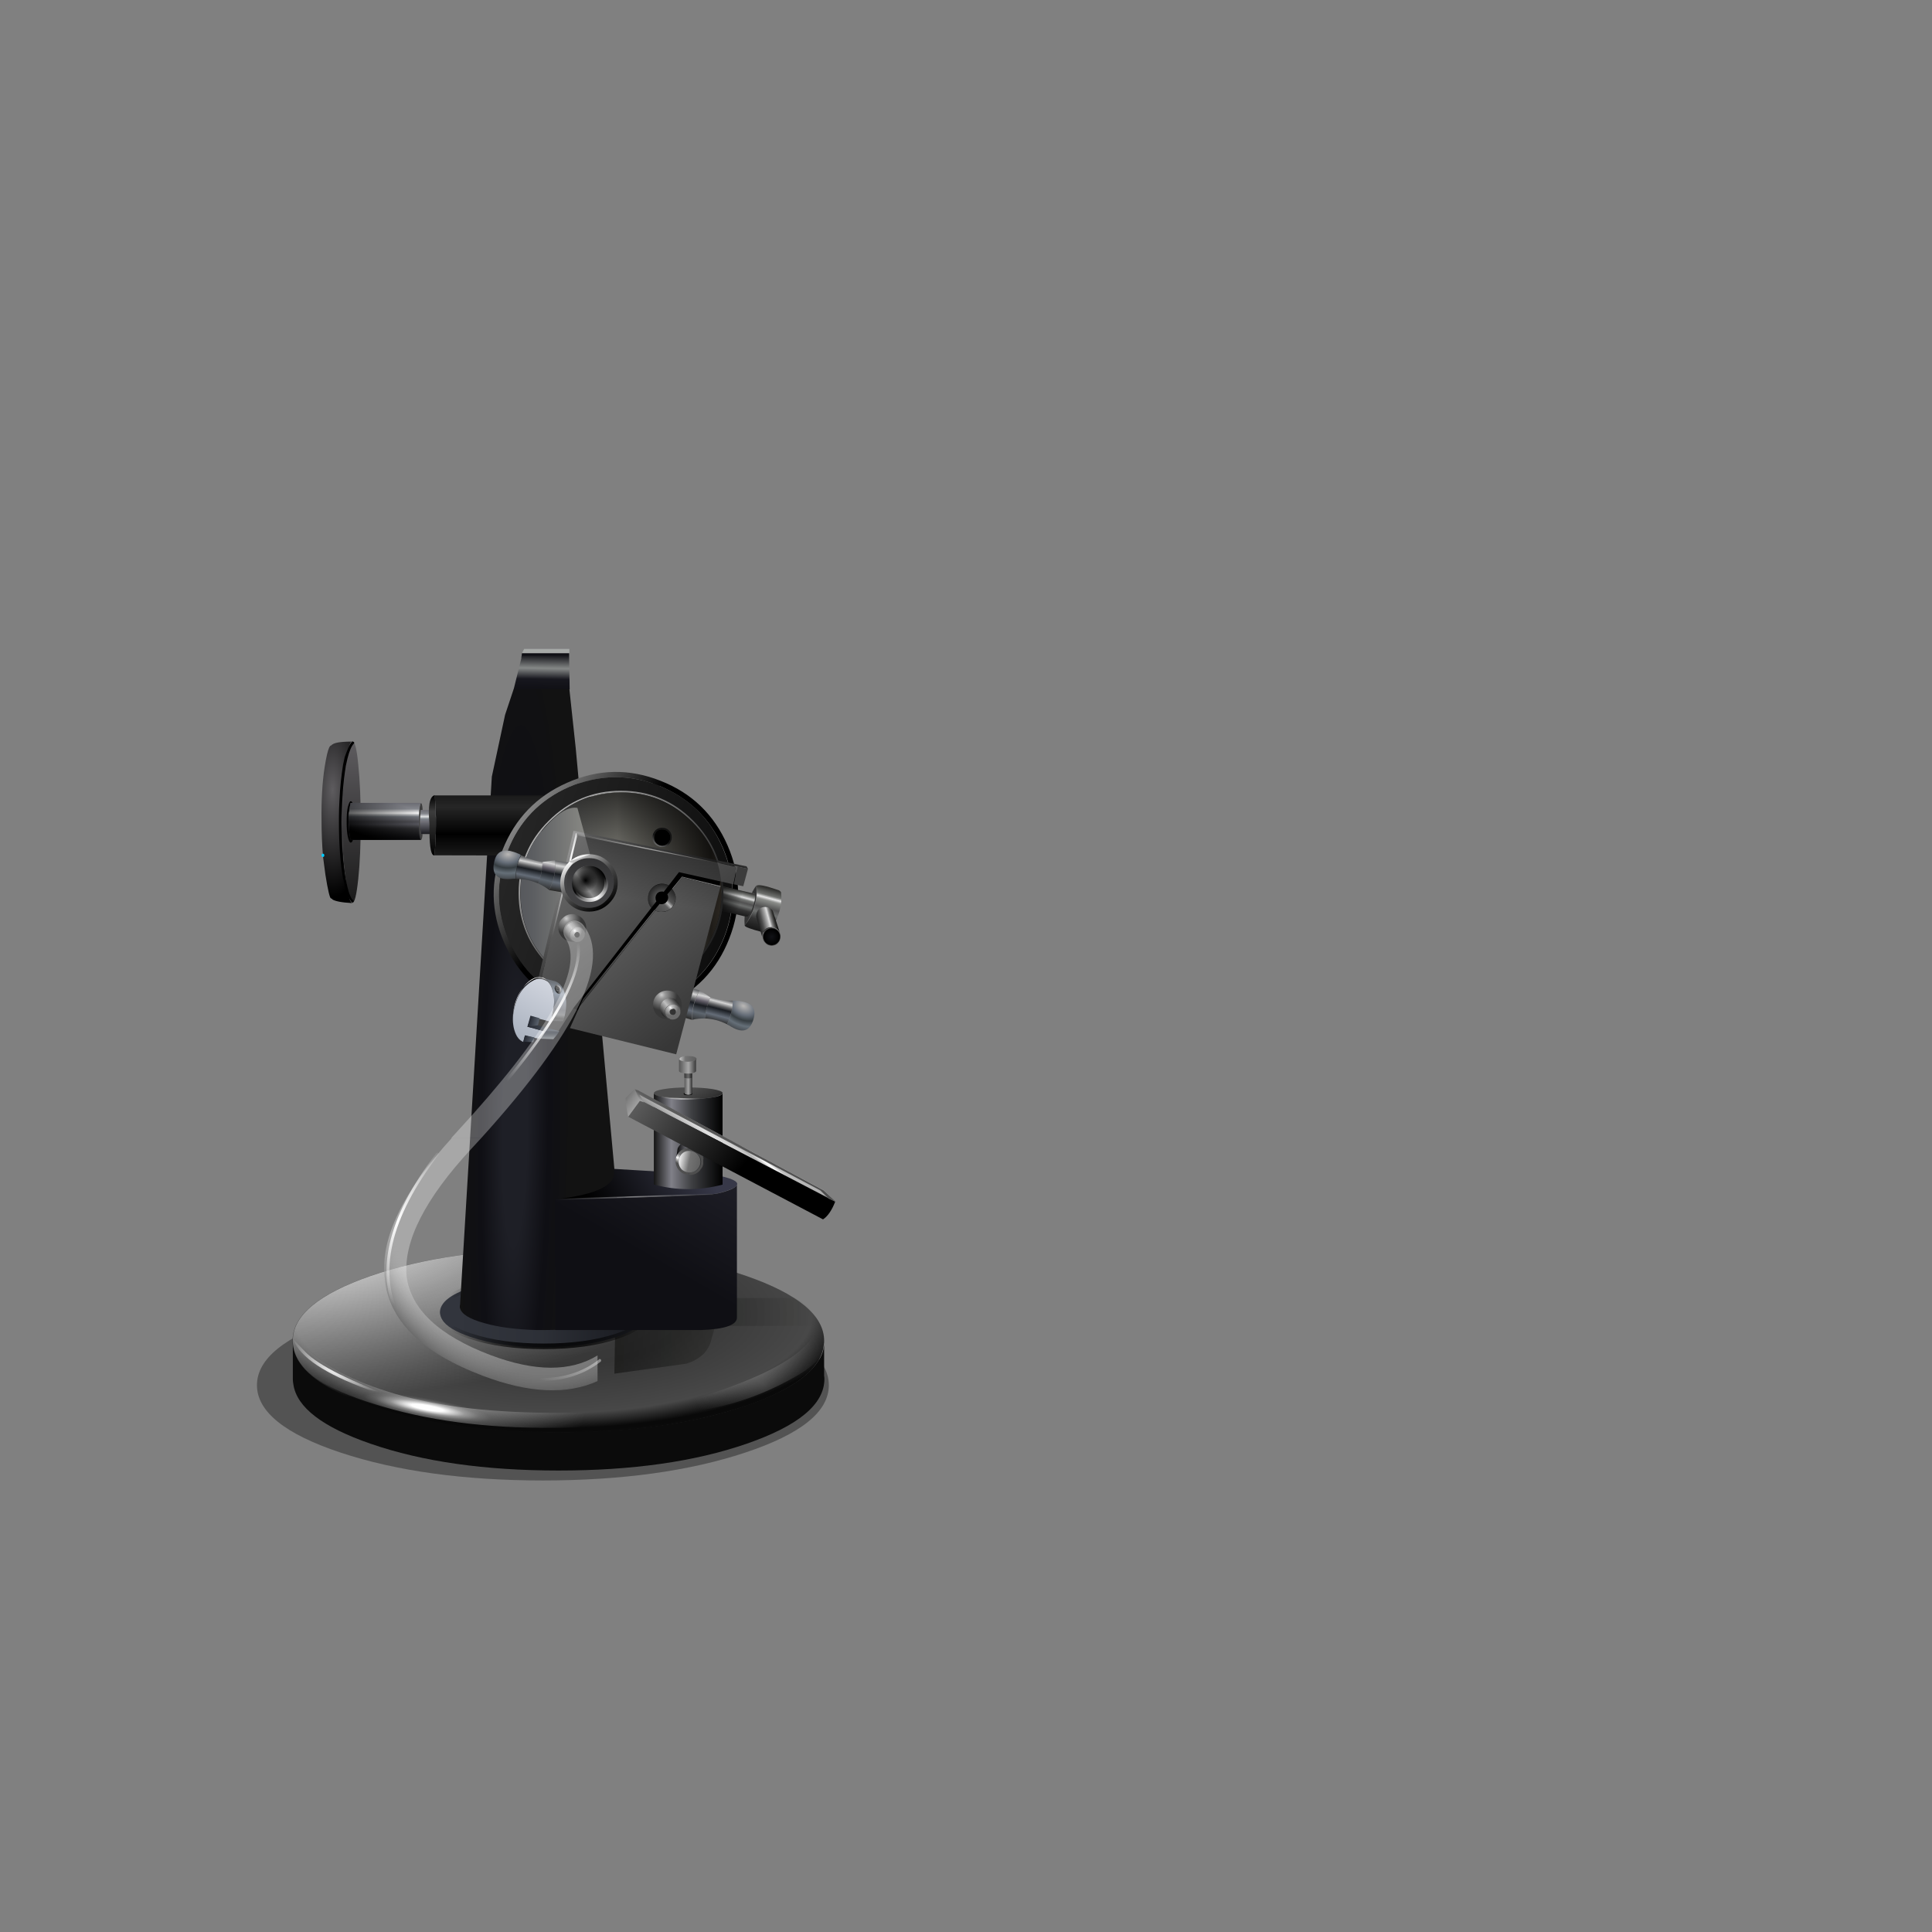 <?xml version="1.0" encoding="utf-8"?>
<!-- Generator: Adobe Illustrator 16.0.0, SVG Export Plug-In . SVG Version: 6.00 Build 0)  -->
<!DOCTYPE svg PUBLIC "-//W3C//DTD SVG 1.1//EN" "http://www.w3.org/Graphics/SVG/1.1/DTD/svg11.dtd">
<svg version="1.1" xmlns="http://www.w3.org/2000/svg" xmlns:xlink="http://www.w3.org/1999/xlink" x="0px" y="0px" width="700px"
	 height="700px" viewBox="0 0 700 700" enable-background="new 0 0 700 700" xml:space="preserve">
<rect x="0" y="0" width="700" height="700" fill="#808080" stroke="none"/>
<g id="Layer_10">
</g>
<g id="Layer_9">
	<g>
		<path fill-rule="evenodd" clip-rule="evenodd" fill-opacity="0.349" d="M270,526.3c-20.2,6.7-44.7,10.1-73.3,10.1
			s-53.1-3.4-73.3-10.1c-20.2-6.7-30.3-14.9-30.3-24.4c0-9.6,10.1-17.7,30.3-24.5c20.2-6.7,44.7-10.1,73.3-10.1s53.1,3.4,73.3,10.1
			c20.2,6.7,30.3,14.9,30.3,24.5C300.3,511.5,290.2,519.6,270,526.3z"/>
	</g>
</g>
<g id="Layer_8">
	<g>
		<g>
			<g>
				
					<radialGradient id="SVGID_1_" cx="200.25" cy="476" r="166.55" gradientTransform="matrix(1 0 0 0.382 0 294.231)" gradientUnits="userSpaceOnUse">
					<stop  offset="0" style="stop-color:#3E3E3E"/>
					<stop  offset="0.298" style="stop-color:#373737"/>
					<stop  offset="0.565" style="stop-color:#484848"/>
					<stop  offset="0.651" style="stop-color:#090909"/>
					<stop  offset="0.722" style="stop-color:#0B0B0B"/>
					<stop  offset="1" style="stop-color:#000000"/>
				</radialGradient>
				<path fill-rule="evenodd" clip-rule="evenodd" fill="url(#SVGID_1_)" d="M106,486.3v-0.7c0.1-9.1,9.5-16.8,28.2-23.3
					c18.8-6.5,41.5-9.8,68.1-9.8c26.6,0,49.4,3.3,68.1,9.8s28.2,14.3,28.2,23.5c0,0.4,0,0.9-0.1,1.3c-0.2,2-0.8,3.9-1.9,5.7
					c-3.6,6.2-12.4,11.8-26.3,16.6c-18.8,6.4-41.5,9.7-68.1,9.7c-26.6,0-49.3-3.2-68.1-9.7c-13.9-4.8-22.7-10.4-26.3-16.6
					C106.8,490.7,106.1,488.5,106,486.3z"/>
				<path fill-rule="evenodd" clip-rule="evenodd" fill="#0B0B0B" d="M298.6,487v11.4c0,0.3,0.1,0.6,0.1,0.9c0,0.1,0,0.2,0,0.3
					c0,9.2-9.4,17-28.2,23.5c-18.8,6.5-41.5,9.7-68.1,9.7c-26.6,0-49.3-3.2-68.1-9.7c-17.4-6-26.8-13.2-28-21.5
					c-0.1-0.6-0.2-1.2-0.2-1.8v-13.7c0.1,2.3,0.7,4.4,1.9,6.5c3.6,6.2,12.4,11.8,26.3,16.6c18.8,6.4,41.5,9.7,68.1,9.7
					c26.6,0,49.4-3.2,68.1-9.7c13.9-4.8,22.7-10.4,26.3-16.6C297.9,490.9,298.5,489,298.6,487z"/>
			</g>
		</g>
		<g>
			
				<radialGradient id="SVGID_2_" cx="161.15" cy="499" r="52.513" gradientTransform="matrix(1 0 0 1.029 0 -14.373)" gradientUnits="userSpaceOnUse">
				<stop  offset="0" style="stop-color:#FFFFFF;stop-opacity:0.412"/>
				<stop  offset="1" style="stop-color:#F9F9F9;stop-opacity:0"/>
			</radialGradient>
			<path fill-rule="evenodd" clip-rule="evenodd" fill="url(#SVGID_2_)" d="M286.2,493.5c0.1-0.2,0.2-0.3,0.4-0.3
				c0.2,0,0.3,0.1,0.4,0.2c0.1,0.1,0.1,0.2,0.1,0.4c0,0.1,0,0.2-0.1,0.4c-3.9,4.5-11.2,9.2-21.8,14.1c-10.6,4.9-28.9,7.8-54.6,8.8
				c-25.8,1-48.5-1.1-68.1-6.4c-19.6-5.3-31.1-11.3-34.6-18.1l1.5-5.5c7.1,7.4,18.4,13.4,34.1,18c15.6,4.6,35.6,6.9,59.9,6.8
				c24.3-0.1,43.3-2.1,56.8-6C273.7,502.1,282.4,498,286.2,493.5z"/>
		</g>
		<g>
			
				<radialGradient id="SVGID_3_" cx="99.65" cy="443.4" r="166.55" gradientTransform="matrix(1 0 0 0.382 0 274.08)" gradientUnits="userSpaceOnUse">
				<stop  offset="0" style="stop-color:#FFFFFF"/>
				<stop  offset="1" style="stop-color:#F9F9F9;stop-opacity:0"/>
			</radialGradient>
			<path fill-rule="evenodd" clip-rule="evenodd" fill="url(#SVGID_3_)" d="M296.8,492.8c-3.6,6.2-12.4,11.8-26.3,16.6
				c-18.8,6.4-41.5,9.7-68.1,9.7c-26.6,0-49.3-3.2-68.1-9.7c-13.9-4.8-22.7-10.4-26.3-16.6c-1.2-2.1-1.8-4.2-1.9-6.5v-0.7
				c0.1-9.1,9.5-16.8,28.2-23.3c18.8-6.5,41.5-9.8,68.1-9.8c26.6,0,49.4,3.3,68.1,9.8s28.2,14.3,28.2,23.5c0,0.4,0,0.9-0.1,1.3
				C298.5,489,297.9,490.9,296.8,492.8z"/>
		</g>
		<g>
			
				<radialGradient id="SVGID_4_" cx="154.8" cy="509.8" r="27.895" gradientTransform="matrix(0.985 0.175 -2.532242e-002 0.143 15.295 410.045)" gradientUnits="userSpaceOnUse">
				<stop  offset="0" style="stop-color:#FEFEFE"/>
				<stop  offset="0.208" style="stop-color:#FEFEFE"/>
				<stop  offset="0.49" style="stop-color:#FFFFFF;stop-opacity:0.314"/>
				<stop  offset="0.678" style="stop-color:#FFFFFF;stop-opacity:8.235294e-002"/>
				<stop  offset="0.839" style="stop-color:#FCFCFC;stop-opacity:0"/>
				<stop  offset="1" style="stop-color:#FBFBFB;stop-opacity:0"/>
			</radialGradient>
			<path fill-rule="evenodd" clip-rule="evenodd" fill="url(#SVGID_4_)" d="M173.6,516.2c-5.5-0.2-12.1-1-19.6-2.4
				c-7.6-1.4-14.1-3-19.3-4.8c-5.2-1.7-7.8-3.2-7.5-4.3c0.2-1.1,3-1.6,8.5-1.3c5.5,0.2,12.1,1,19.7,2.4c7.6,1.4,14,2.9,19.2,4.7
				c5.4,1.8,8,3.2,7.8,4.3C182.2,516,179.3,516.4,173.6,516.2z"/>
		</g>
		<g>
			<g>
				
					<radialGradient id="SVGID_5_" cx="-232.114" cy="478.688" r="26.369" gradientTransform="matrix(0.466 -0.885 0.89 0.685 -41.026 -31.605)" gradientUnits="userSpaceOnUse">
					<stop  offset="0" style="stop-color:#FFFFFF;stop-opacity:0.165"/>
					<stop  offset="1" style="stop-color:#FDFDFD;stop-opacity:0"/>
				</radialGradient>
				<path fill-rule="evenodd" clip-rule="evenodd" fill="url(#SVGID_5_)" d="M287.8,499c-10.6,6-21.5,9.9-32.6,11.7
					c-11.1,1.8-17.2,2.9-18.3,3.3l7.5-5.1c29.7-8.3,46.6-17,50.9-26.2C300.9,487.7,298.4,493.1,287.8,499z"/>
				
					<radialGradient id="SVGID_6_" cx="121.651" cy="497.71" r="18.583" gradientTransform="matrix(1 -2.892464e-002 0 1.028 -5.662441e-005 -13.979)" gradientUnits="userSpaceOnUse">
					<stop  offset="0" style="stop-color:#FFFFFF"/>
					<stop  offset="1" style="stop-color:#FDFDFD;stop-opacity:0"/>
				</radialGradient>
				<path fill-rule="evenodd" clip-rule="evenodd" fill="url(#SVGID_6_)" d="M106.2,485.2c0.6,0.6,2,2.1,4.4,4.6
					c2.4,2.5,6.6,5.2,12.6,8.2c6,2.9,11.3,5.2,15.8,6.8l-5.5-1.3C117.8,497.8,108.6,491.7,106.2,485.2z"/>
			</g>
		</g>
	</g>
</g>
<g id="Layer_7">
	<g>
		<linearGradient id="SVGID_7_" gradientUnits="userSpaceOnUse" x1="213.8" y1="478.2" x2="295.724" y2="478.2">
			<stop  offset="0" style="stop-color:#000000;stop-opacity:0.498"/>
			<stop  offset="1" style="stop-color:#0D0E08;stop-opacity:0"/>
		</linearGradient>
		<path fill-rule="evenodd" clip-rule="evenodd" fill="url(#SVGID_7_)" d="M261.8,470.3H288c5.4,2.8,8,6.2,7.7,10.1h-36.6l-1.2,4.4
			c-1,4.6-4,7.7-9.3,9.3l-26,3.6l0.4-22.1l-9.2,0.4v-0.3l0.3-0.3l12.2-6.6l1.5,0.9c-2.9-5-3-8.7-0.4-10.9l29.3,0.4
			c4.1,0.8,6.3,2.5,6.6,5.1L261.8,470.3z"/>
	</g>
</g>
<g id="Layer_6">
	<g>
		<g>
			<g>
				<path fill-rule="evenodd" clip-rule="evenodd" fill="#222355" d="M202.2,446c-0.3,0.5-1.5,0.6-3.5,0.5c0-0.1,0-0.1,0-0.2
					c0.1,0,0.1,0,0.2,0c0.2,0,0.6,0,1.1-0.3H202.2z"/>
				<path fill-rule="evenodd" clip-rule="evenodd" fill="#1F2883" d="M196.1,446h2.3c0.2,0,0.3,0.1,0.5,0.1v0.1c-0.1,0-0.1,0-0.2,0
					c0,0.1,0,0.1,0,0.2v0.1c-0.8,0.1-1.7,0.1-2.6,0.2c0-0.1,0-0.2,0-0.2C196.3,446.3,196.2,446.1,196.1,446z"/>
				<path fill-rule="evenodd" clip-rule="evenodd" fill="#18181B" d="M202.2,446h16.5v5.8h-35.3c0-0.1,0.1-0.1,0.1-0.2
					c0,0,0,0,0.1,0c0-1.4,0.5-2.3,1.4-2.8c0,0,0.1-0.1,0.1-0.2c1.6,0.3,2.2,0,2-0.8h0.1c0.6,0.1,1.3,0.3,2.1,0.6c0.1,0,0.1,0,0.2,0
					c0.2-0.9,1.1-1.3,2.6-1.2V447c1.6,0.6,2.9,0.5,3.9-0.3c0,0,0.1,0,0.1-0.1c0.9,0,1.8-0.1,2.6-0.2v-0.1
					C200.7,446.6,201.9,446.5,202.2,446z M184.9,449.2c0,0.1,0,0.1,0.1,0.2c0.4,0.8,0.9,1,1.6,0.5c0-0.1,0-0.1,0.1-0.2
					C186.9,448.9,186.4,448.8,184.9,449.2z"/>
				<path fill-rule="evenodd" clip-rule="evenodd" fill="#3F499F" d="M198.4,446h1.6c-0.5,0.2-0.9,0.3-1.1,0.3v-0.1
					C198.7,446,198.6,446,198.4,446z"/>
				<path fill-rule="evenodd" clip-rule="evenodd" fill="#262857" d="M192.1,447c-0.1,0-0.1,0-0.2,0c0-0.1,0-0.1,0-0.2
					c0.9,0,1.7-0.2,2.4-0.4c0.1,0,0.1,0,0.2,0c0.4,0.2,0.8,0.3,1.4,0.3c0.1,0,0.1,0,0.2,0c0,0.1,0,0.1-0.1,0.1
					C195,447.5,193.7,447.6,192.1,447z"/>
				<path fill-rule="evenodd" clip-rule="evenodd" fill="#2C3496" d="M196.1,446.7c-0.1,0-0.1,0-0.2,0c-0.6,0-1.1-0.1-1.4-0.3
					c-0.1,0-0.1,0-0.2,0c-0.7,0.2-1.5,0.4-2.4,0.4c0,0.1,0,0.1,0,0.2c-0.1,0-0.2,0-0.2,0c-0.3-0.2-0.6-0.4-0.9-0.6
					c0.6-0.2,1.1-0.3,1.6-0.5h3.8c0.1,0.1,0.1,0.3,0,0.5C196.1,446.5,196.1,446.5,196.1,446.7z"/>
				<path fill-rule="evenodd" clip-rule="evenodd" fill="#363E89" d="M190.8,446.4c-0.1,0-0.1,0-0.1,0c-0.7,0.6-1.4,0.8-2.1,0.6
					c0-0.1,0-0.1,0-0.2c0.1-0.1,0.1-0.1,0.1-0.3c0-0.1,0.1-0.1,0.1-0.2c0.3-0.1,0.6-0.1,0.8-0.2c0.1,0,0.2,0,0.3,0
					c0.1,0.2,0.5,0.2,1,0.1V446.4z"/>
				<path fill-rule="evenodd" clip-rule="evenodd" fill="#314DBA" d="M189.8,446.2c0-0.1,0.1-0.2,0.1-0.3h2.5
					c-0.5,0.1-1,0.3-1.6,0.5v-0.1C190.3,446.4,189.9,446.4,189.8,446.2z"/>
				<path fill-rule="evenodd" clip-rule="evenodd" fill="#2A2B43" d="M185.1,448.5c0-0.1,0-0.1,0-0.2c0-0.2,0-0.4,0-0.6
					c0.5,0.2,1,0.1,1.6-0.3c0,0,0-0.1,0-0.2c0.8,0.3,1.3,0.3,1.6-0.2c0,0,0.1,0,0.1,0c0.8,0.2,1.5,0,2.1-0.6c0,0,0.1,0,0.1,0
					c0.3,0.2,0.6,0.4,0.9,0.6c0,0,0.1,0,0.2,0c0.1,0,0.1,0,0.2,0v0.1c-1.5-0.1-2.4,0.3-2.6,1.2c-0.1,0-0.1,0-0.2,0
					c-0.8-0.3-1.6-0.5-2.1-0.6h-0.1C187.3,448.6,186.7,448.8,185.1,448.5z"/>
				<path fill-rule="evenodd" clip-rule="evenodd" fill="#3246B1" d="M189.9,446c0,0.1-0.1,0.2-0.1,0.3c-0.1,0-0.1,0-0.3,0
					c-0.3,0.1-0.5,0.1-0.8,0.2c-0.1,0-0.1,0-0.2,0c-0.6,0.2-0.9,0.1-0.9-0.3h0.1c0-0.1-0.1-0.2-0.1-0.3H189.9z"/>
				<path fill-rule="evenodd" clip-rule="evenodd" fill="#343774" d="M184,447.3c0-0.1,0-0.1,0-0.2c1.7-0.2,2.8-0.5,3.4-0.8
					c0.1,0,0.1,0,0.2,0c0,0.4,0.3,0.5,0.9,0.3c0.1,0,0.1,0,0.2,0c0,0.1,0,0.1-0.1,0.2c0,0.1-0.1,0.2-0.1,0.3c0,0.1,0,0.1,0,0.2
					c-0.1,0-0.1,0-0.1,0c-0.2,0.4-0.8,0.5-1.6,0.2c-0.1,0-0.2,0-0.3,0C185.8,447.2,184.9,447.2,184,447.3z"/>
				<path fill-rule="evenodd" clip-rule="evenodd" fill="#3A49AF" d="M187.6,446.2c-0.1,0-0.1,0-0.2,0c-0.6,0.3-1.7,0.6-3.4,0.8
					c-0.1,0-0.1,0-0.3,0c-0.9-0.1-1.8-0.2-2.5-0.2c-0.1,0-0.1,0-0.1,0c-0.1-0.1-0.2-0.2-0.3-0.4c1-0.2,2.1-0.4,3.3-0.5h3.6
					c0.1,0.1,0.1,0.2,0.1,0.3H187.6z"/>
				<path fill-rule="evenodd" clip-rule="evenodd" fill="#363842" d="M185.1,448.5c0,0.1,0,0.1-0.1,0.2c-0.9,0.5-1.4,1.4-1.4,2.8
					c-0.1,0-0.1,0-0.1,0c0,0.1-0.1,0.1-0.1,0.2h-5.3v-3.5c0,0,0.1,0,0.1,0c0.4,0.1,0.7-0.1,0.9-0.8c0,0,0-0.1,0-0.2
					c0.6,1,1,1.2,1.3,0.5c0-0.1,0.1-0.1,0.1-0.2c0.8,0.2,2,0.1,3.4-0.2c0.1,0,0.1,0,0.2,0c0.9-0.1,1.7-0.1,2.5,0c0.1,0,0.2,0,0.3,0
					c0,0.1,0,0.2,0,0.2c-0.6,0.4-1.1,0.5-1.6,0.3c0,0.2,0,0.5,0,0.6C185.1,448.4,185.1,448.5,185.1,448.5z M180.3,448.8
					c0.2,1.6,0.8,1.9,1.9,0.8v-0.1c-0.8,0.1-1.4-0.3-1.9-1C180.2,448.6,180.2,448.7,180.3,448.8z"/>
				<path fill-rule="evenodd" clip-rule="evenodd" fill="#363A77" d="M180.5,447.5c0-0.1,0-0.2,0-0.3c0,0,0.1,0,0.1,0
					c0,0,0.1-0.1,0.1-0.2c0.2,0,0.4,0,0.6-0.1c0,0,0,0,0-0.1c0.8,0,1.6,0.1,2.5,0.2c0.1,0,0.2,0,0.3,0c0,0.1,0,0.1,0,0.2
					c-0.1,0-0.1,0-0.2,0C182.4,447.6,181.3,447.7,180.5,447.5z"/>
				<path fill-rule="evenodd" clip-rule="evenodd" fill="#2E2E2F" d="M184.9,449.2c1.5-0.4,2-0.3,1.7,0.4c0,0.1-0.1,0.1-0.1,0.2
					c-0.7,0.5-1.2,0.4-1.6-0.5C184.9,449.3,184.9,449.2,184.9,449.2z"/>
				<path fill-rule="evenodd" clip-rule="evenodd" fill="#425BC3" d="M179.6,446h4.4c-1.1,0.1-2.2,0.3-3.3,0.5
					c0.1,0.2,0.2,0.3,0.3,0.4c0,0,0.1,0,0.1,0c0,0.1,0,0.1,0,0.1c-0.2,0.1-0.4,0.1-0.6,0.1h-0.1c-0.1-0.5-0.5-0.6-1.1-0.4
					c-0.1,0-0.1,0-0.2-0.1c-0.2-0.1-0.4-0.3-0.4-0.6C179.1,446,179.4,446,179.6,446z"/>
				<path fill-rule="evenodd" clip-rule="evenodd" fill="#41457E" d="M180.6,447c0,0.1,0,0.1-0.1,0.2c0,0-0.1,0-0.1,0
					c0,0.1,0,0.2,0,0.3s0,0.1-0.1,0.2c-0.2,0.7-0.6,0.6-1.3-0.5c0-0.1,0-0.1,0-0.2s0-0.1,0-0.2c0.1,0,0.1,0,0.1,0
					c0,0,0.1-0.1,0.1-0.1c0.7-0.2,1-0.1,1.1,0.4H180.6z"/>
				<path fill-rule="evenodd" clip-rule="evenodd" fill="#4758A0" d="M178.1,447.3V446c0.1,0,0.3,0,0.4,0c0.1,0,0.1,0,0.2,0
					c0.1,0.3,0.3,0.5,0.4,0.6c0.1,0,0.1,0.1,0.2,0.1c0,0.1,0,0.1-0.1,0.1c0,0-0.1,0-0.1,0c0,0.1,0,0.1,0,0.2s0,0.1,0,0.2
					c-0.1,0-0.1,0-0.2,0C178.7,447.3,178.4,447.3,178.1,447.3z"/>
				<path fill-rule="evenodd" clip-rule="evenodd" fill="#738FD4" d="M178.7,446c-0.1,0-0.1,0-0.2,0c-0.1,0-0.3,0-0.4,0V446h1.5
					C179.4,446,179.1,446,178.7,446z"/>
				<path fill-rule="evenodd" clip-rule="evenodd" fill="#4D5774" d="M178.1,447.3c0.3,0,0.6,0,0.9,0c0.1,0,0.1,0,0.2,0
					c0,0.1,0,0.2,0,0.2c-0.2,0.6-0.5,0.9-0.9,0.8c0,0-0.1,0-0.1,0V447.3z"/>
				<path fill-rule="evenodd" clip-rule="evenodd" fill="#262731" d="M180.3,448.8c0-0.1,0-0.1,0-0.2c0.5,0.7,1.1,1,1.9,1v0.1
					C181.1,450.6,180.5,450.3,180.3,448.8z"/>
			</g>
		</g>
		<g>
			<linearGradient id="SVGID_8_" gradientUnits="userSpaceOnUse" x1="165.325" y1="475.45" x2="240.275" y2="475.45">
				<stop  offset="0" style="stop-color:#32353D"/>
				<stop  offset="0.412" style="stop-color:#2D3037"/>
				<stop  offset="1" style="stop-color:#131419"/>
			</linearGradient>
			<path fill-rule="evenodd" clip-rule="evenodd" fill="url(#SVGID_8_)" d="M197.1,462.9c10.4,0,19.2,1.2,26.4,3.7
				c7.3,2.5,11,5.4,11,8.9c0,0.1,0,0.3,0,0.5c-0.1,0.7-0.3,1.5-0.8,2.1c-1.4,2.3-4.8,4.4-10.3,6.3c-7.3,2.4-16.1,3.7-26.4,3.7
				s-19.2-1.2-26.5-3.7c-5.4-1.8-8.9-3.9-10.3-6.3c-0.5-0.8-0.7-1.6-0.8-2.4v-0.3c0.1-3.4,3.7-6.4,11-8.8
				C177.9,464.1,186.7,462.9,197.1,462.9z"/>
		</g>
		<g>
			<radialGradient id="SVGID_9_" cx="199.549" cy="475.475" r="36.865" gradientUnits="userSpaceOnUse">
				<stop  offset="0" style="stop-color:#000000"/>
				<stop  offset="0.471" style="stop-color:#000000;stop-opacity:0.694"/>
				<stop  offset="1" style="stop-color:#000000;stop-opacity:0"/>
			</radialGradient>
			<path fill-rule="evenodd" clip-rule="evenodd" fill="url(#SVGID_9_)" d="M171,467.5c-2.4,0.8-4.3,1.6-5.9,2.5
				c-0.2,0.1-0.5,0.2-0.8,0.1c-0.3-0.1-0.5-0.3-0.6-0.5c-0.2-0.2-0.2-0.5-0.1-0.8c0.1-0.3,0.2-0.5,0.4-0.6c1.6-0.9,3.7-1.8,6.3-2.7
				c7.4-2.5,16.3-3.7,26.8-3.7s19.4,1.2,26.8,3.7c7.9,2.7,11.8,5.9,11.6,9.8c0,0.1,0,0.3,0,0.5c0,0,0,0.1,0,0.1
				c-0.1,0.8-0.3,1.5-0.8,2.3c0,0.1-0.1,0.2-0.1,0.3v-0.1c-1.4,2.5-5,4.8-10.8,6.7c-7.4,2.5-16.3,3.7-26.8,3.7s-19.4-1.2-26.8-3.7
				c-2.5-0.8-4.6-1.7-6.3-2.6c-0.2-0.2-0.4-0.4-0.4-0.6c-0.1-0.3-0.1-0.5,0.1-0.8c0.1-0.2,0.3-0.4,0.6-0.5c0.3-0.1,0.5-0.1,0.8,0.1
				c1.5,0.9,3.5,1.7,5.9,2.5h0.1c7.2,2.4,15.9,3.6,26.1,3.6s18.9-1.2,26.1-3.6c4.5-1.5,7.6-3.2,9.1-5.1c0.2-0.2,0.4-0.5,0.6-0.8
				c0.3-0.5,0.5-1.1,0.6-1.7c0-0.2-1.8,0.4-5.4,1.6c-3.6,1.2-7.4-0.5-11.3-5.3c-3.9-4.8-10.8-7.3-20.5-7.7
				C186.6,464.1,178.1,465.1,171,467.5z"/>
		</g>
		<g>
			<path fill-rule="evenodd" clip-rule="evenodd" fill="none" d="M167.2,475.1c0.8,1.2,2.6,2.3,5.3,3.3c0.9,0.3,1.9,0.7,3,1
				c5.3,1.5,11.6,2.3,18.9,2.5c0.8,0,1.6,0,2.5,0c8.3,0,15.4-0.8,21.4-2.5c1.2-0.3,2.2-0.7,3.1-1c3.3-1.2,5.2-2.6,5.6-4.3"/>
		</g>
		<g>
			<g>
				<path fill-rule="evenodd" clip-rule="evenodd" fill="#101010" d="M204.6,287.2h34c-0.7,2.8-1.1,6.1-1.1,9.9
					c0,4.5,0.5,8.3,1.4,11.4l0.3,0.3h-34.6V287.2z"/>
				<linearGradient id="SVGID_10_" gradientUnits="userSpaceOnUse" x1="174.216" y1="279.698" x2="298.796" y2="294.096">
					<stop  offset="0" style="stop-color:#4E514F"/>
					<stop  offset="0.282" style="stop-color:#797D79"/>
					<stop  offset="0.502" style="stop-color:#1A1B1B"/>
					<stop  offset="0.769" style="stop-color:#434544"/>
					<stop  offset="1" style="stop-color:#0B0B0B"/>
				</linearGradient>
				<path fill-rule="evenodd" clip-rule="evenodd" fill="url(#SVGID_10_)" d="M238.6,287.2h-34v-4H239v2.5c0,0,0,0.1,0,0.1
					L238.6,287.2z"/>
			</g>
		</g>
		<g>
			<g>
				<polygon fill-rule="evenodd" clip-rule="evenodd" fill="#C6C6C6" points="224.5,282.8 224.7,287.5 224.3,287.5 224.1,282.8 				
					"/>
				<path fill-rule="evenodd" clip-rule="evenodd" fill="#373737" d="M224.7,287.5v21.7h-0.5c-0.1-0.1-0.2-0.3-0.4-0.4h0.4v-21.3
					H224.7z"/>
				<linearGradient id="SVGID_11_" gradientUnits="userSpaceOnUse" x1="193.855" y1="280.862" x2="318.435" y2="295.261">
					<stop  offset="0" style="stop-color:#4E514F"/>
					<stop  offset="0.282" style="stop-color:#797D79"/>
					<stop  offset="0.502" style="stop-color:#1A1B1B"/>
					<stop  offset="0.769" style="stop-color:#434544"/>
					<stop  offset="1" style="stop-color:#0B0B0B"/>
				</linearGradient>
				<path fill-rule="evenodd" clip-rule="evenodd" fill="url(#SVGID_11_)" d="M224.7,287.5l-0.2-4.7h11.8c0.5,1.8,0.4,3.4-0.4,4.7
					H224.7z M237,288.2L237,288.2L237,288.2L237,288.2z"/>
				<path fill-rule="evenodd" clip-rule="evenodd" fill="#101010" d="M237,288.1L237,288.1c1.9,0.8,4.4,1.5,7.6,2l-3.8,20.6
					c-1.8-0.3-3.5-0.8-5.4-1.6h-10.8v-21.7H236C236.3,287.7,236.6,287.9,237,288.1z"/>
			</g>
		</g>
		<g>
			<g>
				<polygon fill-rule="evenodd" clip-rule="evenodd" fill="#A6A9A7" points="189.1,236.7 189.9,235.1 206.3,235.1 206.3,236.7 				
					"/>
				<path fill-rule="evenodd" clip-rule="evenodd" fill="#0F0F14" d="M206.2,237.7H189l0,0.4v-0.4l0.1-1h17.1L206.2,237.7z
					 M188.8,238.9l0.1-0.4l-0.3,1.3L188.8,238.9z"/>
				<linearGradient id="SVGID_12_" gradientUnits="userSpaceOnUse" x1="196.445" y1="237.388" x2="196.223" y2="249.838">
					<stop  offset="0" style="stop-color:#141419"/>
					<stop  offset="0.38" style="stop-color:#858887"/>
					<stop  offset="0.694" style="stop-color:#17171E"/>
					<stop  offset="1" style="stop-color:#101015"/>
				</linearGradient>
				<polygon fill-rule="evenodd" clip-rule="evenodd" fill="url(#SVGID_12_)" points="206.2,237.7 206.4,249.8 186.1,249.8 
					188.8,238.9 188.6,239.8 188.9,238.5 188.9,238 188.9,238 189,237.7 189,238.1 189,237.7 				"/>
				
					<radialGradient id="SVGID_13_" cx="186.35" cy="409.8" r="185.438" gradientTransform="matrix(-1.471399e-002 1 -0.111 -1.639740e-003 234.756 224.142)" gradientUnits="userSpaceOnUse">
					<stop  offset="0.22" style="stop-color:#1E1F26"/>
					<stop  offset="0.586" style="stop-color:#0F0F14"/>
					<stop  offset="1" style="stop-color:#121212"/>
				</radialGradient>
				<path fill-rule="evenodd" clip-rule="evenodd" fill="url(#SVGID_13_)" d="M208.6,271.1L208.6,271.1l-2.3-21.4h-20.3H186l0.1,0
					L183,259l-4.8,22.4l-11.5,191.3c-0.1,0.2-0.1,0.4-0.1,0.6c0,0.1,0,0.2,0,0.4c0,0.1,0,0.2,0.1,0.3c0.5,2.1,3.4,3.9,8.8,5.4
					c5.3,1.5,11.6,2.3,18.9,2.5c0.8,0,1.6,0,2.5,0c8.3,0,15.4-0.8,21.4-2.5c5.7-1.6,8.7-3.5,8.9-5.8L208.6,271.1z"/>
			</g>
		</g>
	</g>
</g>
<g id="Layer_5">
	<g>
		<path fill-rule="evenodd" clip-rule="evenodd" d="M250.6,391.5C250.8,391.8,250.7,391.8,250.6,391.5L250.6,391.5z"/>
		<g>
			<g>
				<g>
					<linearGradient id="SVGID_14_" gradientUnits="userSpaceOnUse" x1="253.771" y1="420.81" x2="217.394" y2="441.805">
						<stop  offset="0" style="stop-color:#373848"/>
						<stop  offset="1" style="stop-color:#000000"/>
					</linearGradient>
					<path fill-rule="evenodd" clip-rule="evenodd" fill="url(#SVGID_14_)" d="M267,429.4c-0.5,1-3,2-7.3,3.1c-0.4,0-1,0.1-1.8,0.2
						l-56.7,1.8c15.6-1.7,22.6-5.4,21.1-11l36.7,2.2C265.1,426.8,267.7,428.1,267,429.4z"/>
					<linearGradient id="SVGID_15_" gradientUnits="userSpaceOnUse" x1="259.87" y1="411.477" x2="234.538" y2="455.623">
						<stop  offset="0" style="stop-color:#22222B"/>
						<stop  offset="1" style="stop-color:#0F0F14"/>
					</linearGradient>
					<path fill-rule="evenodd" clip-rule="evenodd" fill="url(#SVGID_15_)" d="M267,429.4v47.9c0.1,2.7-4.2,4.3-13,4.6h-52.8v-47.4
						l56.7-1.8c0.7-0.1,1.3-0.1,1.8-0.2C264.1,431.5,266.5,430.4,267,429.4z"/>
				</g>
			</g>
			<g>
				<radialGradient id="SVGID_16_" cx="230.35" cy="433.6" r="29.3" gradientUnits="userSpaceOnUse">
					<stop  offset="0" style="stop-color:#FFFFFF;stop-opacity:0.392"/>
					<stop  offset="1" style="stop-color:#FFFFFF;stop-opacity:0"/>
				</radialGradient>
				<path fill-rule="evenodd" clip-rule="evenodd" fill="url(#SVGID_16_)" d="M258,432.5c0.1,0,0.1,0,0.2,0.1c0,0,0.1,0.1,0.1,0.2
					s0,0.1-0.1,0.2c0,0-0.1,0-0.1,0l-56.7,1.8c-0.1,0-0.1,0-0.2,0c0-0.1-0.1-0.1-0.1-0.2c0-0.1,0-0.2,0.1-0.2c0-0.1,0.1-0.1,0.2-0.1
					L258,432.5z"/>
			</g>
		</g>
		<g>
			<g>
				<g>
					<linearGradient id="SVGID_17_" gradientUnits="userSpaceOnUse" x1="248.98" y1="395.491" x2="255.304" y2="406.442">
						<stop  offset="0" style="stop-color:#4D4D4D"/>
						<stop  offset="0.474" style="stop-color:#333333"/>
						<stop  offset="1" style="stop-color:#000000"/>
					</linearGradient>
					<path fill-rule="evenodd" clip-rule="evenodd" fill="url(#SVGID_17_)" d="M261.8,396.1c0,0.5-1.3,1-3.6,1.5
						c-2.4,0.4-5.4,0.6-8.8,0.6c-3.5,0-6.4-0.2-8.9-0.6c-2.4-0.4-3.6-0.9-3.6-1.5c0-0.6,1.2-1.1,3.6-1.5c2.4-0.4,5.4-0.6,8.9-0.6
						c3.4,0,6.3,0.2,8.8,0.6c2.2,0.4,3.4,0.8,3.6,1.3C261.7,396,261.8,396,261.8,396.1z"/>
					<linearGradient id="SVGID_18_" gradientUnits="userSpaceOnUse" x1="236.9" y1="413.449" x2="261.775" y2="413.449">
						<stop  offset="0" style="stop-color:#151515"/>
						<stop  offset="0.255" style="stop-color:#808088"/>
						<stop  offset="0.553" style="stop-color:#3E3F42"/>
						<stop  offset="1" style="stop-color:#000000"/>
					</linearGradient>
					<path fill-rule="evenodd" clip-rule="evenodd" fill="url(#SVGID_18_)" d="M236.9,396.1c0,0.5,1.2,1,3.6,1.5
						c2.4,0.4,5.4,0.6,8.9,0.6c3.4,0,6.3-0.2,8.8-0.6c2.4-0.4,3.6-0.9,3.6-1.5v33.1c-8.3,2.2-16.5,2.2-24.9,0V396.1z"/>
				</g>
			</g>
			<g>
				<g>
					<radialGradient id="SVGID_19_" cx="246.65" cy="398.4" r="7.175" gradientUnits="userSpaceOnUse">
						<stop  offset="0" style="stop-color:#FFFFFF;stop-opacity:0.592"/>
						<stop  offset="1" style="stop-color:#FFFFFF;stop-opacity:0"/>
					</radialGradient>
					<path fill-rule="evenodd" clip-rule="evenodd" fill="url(#SVGID_19_)" d="M262,396.3c-0.2,0.6-1.5,1.1-3.9,1.5
						c-2.4,0.4-5.4,0.6-8.8,0.6c-3.5,0-6.4-0.2-8.9-0.6c-2.4-0.4-3.6-0.8-3.8-1.5c0-0.1,0-0.1,0-0.2c0,0,0.1-0.1,0.1-0.1
						c0.1,0,0.1,0,0.2,0c0,0,0.1,0.1,0.1,0.2c0.2,0.4,1.3,0.8,3.4,1.1c2.4,0.4,5.4,0.6,8.8,0.6c3.4,0,6.3-0.2,8.7-0.6
						c2.1-0.4,3.3-0.8,3.5-1.1c0-0.1,0.1-0.1,0.1-0.2c0.1,0,0.1,0,0.2,0c0,0,0.1,0.1,0.1,0.1C262,396.2,262,396.2,262,396.3z"/>
				</g>
			</g>
		</g>
		<g>
			<path fill-rule="evenodd" clip-rule="evenodd" d="M247.7,396.3c0-0.1,0.1-0.3,0.4-0.3c0.3-0.1,0.7-0.2,1.2-0.2
				c0.4,0,0.8,0.1,1.1,0.2c0.3,0.1,0.5,0.2,0.5,0.3c0,0.1-0.2,0.3-0.5,0.4c-0.3,0.1-0.7,0.1-1.1,0.1c-0.5,0-0.9,0-1.2-0.1
				C247.9,396.6,247.7,396.5,247.7,396.3z"/>
		</g>
		<g>
			<g>
				<linearGradient id="SVGID_20_" gradientUnits="userSpaceOnUse" x1="240.525" y1="383.625" x2="255.375" y2="383.625">
					<stop  offset="0" style="stop-color:#4F4F4F"/>
					<stop  offset="0.204" style="stop-color:#BEBEBE"/>
					<stop  offset="0.286" style="stop-color:#FFFFFF"/>
					<stop  offset="0.525" style="stop-color:#737373"/>
					<stop  offset="1" style="stop-color:#4E4E4E"/>
				</linearGradient>
				<path fill-rule="evenodd" clip-rule="evenodd" fill="url(#SVGID_20_)" d="M252.4,383.7c0,0.3-0.3,0.5-0.9,0.7
					c-0.6,0.2-1.4,0.3-2.2,0.3c-0.9,0-1.6-0.1-2.2-0.3c-0.6-0.2-0.9-0.4-0.9-0.7c0-0.3,0.3-0.6,0.9-0.8c0.6-0.2,1.3-0.3,2.2-0.3
					c0.8,0,1.6,0.1,2.2,0.3C252,383.1,252.4,383.3,252.4,383.7z"/>
				<linearGradient id="SVGID_21_" gradientUnits="userSpaceOnUse" x1="246.15" y1="386.325" x2="252.35" y2="386.325">
					<stop  offset="0" style="stop-color:#595959"/>
					<stop  offset="0.525" style="stop-color:#A6A6A6"/>
					<stop  offset="1" style="stop-color:#333333"/>
				</linearGradient>
				<path fill-rule="evenodd" clip-rule="evenodd" fill="url(#SVGID_21_)" d="M250.7,388.9c-0.4,0.1-0.9,0.1-1.5,0.1
					c-0.5,0-0.9,0-1.3-0.1c-0.1,0-0.2,0-0.3-0.1c-0.2,0-0.5-0.1-0.7-0.1c-0.6-0.2-0.9-0.4-0.9-0.7v-4.3c0,0.3,0.3,0.5,0.9,0.7
					c0.6,0.2,1.3,0.3,2.2,0.3c0.8,0,1.6-0.1,2.2-0.3c0.6-0.2,0.9-0.4,0.9-0.7v4.3c0,0.3-0.3,0.5-0.9,0.7c-0.2,0.1-0.4,0.1-0.6,0.1
					C250.8,388.9,250.8,388.9,250.7,388.9L250.7,388.9z"/>
				<linearGradient id="SVGID_22_" gradientUnits="userSpaceOnUse" x1="247.975" y1="392.787" x2="250.725" y2="392.787">
					<stop  offset="0" style="stop-color:#595959"/>
					<stop  offset="0.525" style="stop-color:#A6A6A6"/>
					<stop  offset="1" style="stop-color:#333333"/>
				</linearGradient>
				<path fill-rule="evenodd" clip-rule="evenodd" fill="url(#SVGID_22_)" d="M248,388.9c0.4,0.1,0.8,0.1,1.3,0.1c0.5,0,1,0,1.5-0.1
					v7.4c-0.9,0.5-1.9,0.5-2.8,0V388.9z"/>
			</g>
		</g>
		<g>
			<g>
				
					<linearGradient id="SVGID_23_" gradientUnits="userSpaceOnUse" x1="272.246" y1="385.095" x2="282.011" y2="385.095" gradientTransform="matrix(0.993 0.115 -6.589172e-002 0.999 2.010316e-004 2.596229e-004)">
					<stop  offset="0" style="stop-color:#000000"/>
					<stop  offset="0.427" style="stop-color:#73737B"/>
					<stop  offset="0.627" style="stop-color:#C7C7C9"/>
					<stop  offset="0.69" style="stop-color:#F2F2F2"/>
					<stop  offset="0.757" style="stop-color:#B7B7BA"/>
					<stop  offset="0.878" style="stop-color:#8D8E94"/>
					<stop  offset="1" style="stop-color:#434348"/>
				</linearGradient>
				<path fill-rule="evenodd" clip-rule="evenodd" fill="url(#SVGID_23_)" d="M245,419.6l0.5-3.4c0.2-0.6,0.6-1.1,1-1.5
					c1-1,2.1-1.5,3.5-1.5c1.4,0,2.6,0.5,3.5,1.5c0.8,0.7,1.3,1.6,1.4,2.7l-0.1,3c0-0.2,0-0.4,0-0.6c-0.2-0.9-0.7-1.7-1.4-2.3
					c-1-1-2.1-1.5-3.5-1.5c-0.1,0-0.2,0-0.3,0c-1.2,0-2.3,0.5-3.3,1.4c-0.5,0.5-0.9,1.1-1.1,1.8C245.1,419.3,245,419.5,245,419.6z"
					/>
				<linearGradient id="SVGID_24_" gradientUnits="userSpaceOnUse" x1="247.248" y1="422.529" x2="250.328" y2="417.157">
					<stop  offset="0" style="stop-color:#4F4F4F"/>
					<stop  offset="0.204" style="stop-color:#BEBEBE"/>
					<stop  offset="0.286" style="stop-color:#FFFFFF"/>
					<stop  offset="0.525" style="stop-color:#737373"/>
					<stop  offset="1" style="stop-color:#4E4E4E"/>
				</linearGradient>
				<path fill-rule="evenodd" clip-rule="evenodd" fill="url(#SVGID_24_)" d="M249.5,425.7c-1.2-0.1-2.3-0.5-3.3-1.5
					c-0.5-0.5-0.8-1-1-1.5c-0.3-0.6-0.4-1.2-0.4-1.9v0l0.1-1.2c0-0.1,0.1-0.3,0.1-0.4c0.2-0.7,0.6-1.3,1.1-1.8
					c0.9-0.9,2-1.4,3.3-1.4v1c-0.9,0.1-1.8,0.5-2.5,1.1c-0.7,0.8-1.1,1.7-1.1,2.8c0,1.1,0.4,2,1.1,2.8c0.7,0.7,1.6,1.1,2.5,1.1
					V425.7z"/>
				<linearGradient id="SVGID_25_" gradientUnits="userSpaceOnUse" x1="249.538" y1="420.825" x2="254.763" y2="420.825">
					<stop  offset="0" style="stop-color:#4F4F4F"/>
					<stop  offset="1" style="stop-color:#4D4D4D"/>
				</linearGradient>
				<path fill-rule="evenodd" clip-rule="evenodd" fill="url(#SVGID_25_)" d="M254.8,420.3l0,1.4c-0.1,0.7-0.4,1.3-0.8,1.8
					c-0.2,0.2-0.4,0.5-0.5,0.7c-1,1-2.1,1.5-3.5,1.5c-0.1,0-0.2,0-0.3,0v-0.9c0.1,0,0.2,0,0.3,0c1.1,0,2-0.4,2.8-1.1
					c0.8-0.8,1.2-1.7,1.2-2.8c0-1.1-0.4-2-1.2-2.8c-0.8-0.8-1.7-1.1-2.8-1.1c-0.1,0-0.2,0-0.3,0v-1c0.1,0,0.2,0,0.3,0
					c1.4,0,2.5,0.5,3.5,1.5c0.7,0.7,1.1,1.4,1.4,2.3C254.7,420,254.8,420.2,254.8,420.3z"/>
				<linearGradient id="SVGID_26_" gradientUnits="userSpaceOnUse" x1="240.725" y1="419.1" x2="257.902" y2="422.461">
					<stop  offset="0" style="stop-color:#4F4F4F"/>
					<stop  offset="0.204" style="stop-color:#BEBEBE"/>
					<stop  offset="0.286" style="stop-color:#FFFFFF"/>
					<stop  offset="0.525" style="stop-color:#737373"/>
					<stop  offset="1" style="stop-color:#4D4D4D"/>
				</linearGradient>
				<path fill-rule="evenodd" clip-rule="evenodd" fill="url(#SVGID_26_)" d="M249.5,424.8c-0.9-0.1-1.8-0.5-2.5-1.1
					c-0.7-0.8-1.1-1.7-1.1-2.8c0-1.1,0.4-2,1.1-2.8c0.7-0.7,1.6-1.1,2.5-1.1c0.1,0,0.2,0,0.3,0c1.1,0,2,0.4,2.8,1.1
					c0.8,0.8,1.2,1.7,1.2,2.8c0,1.1-0.4,2-1.2,2.8c-0.8,0.8-1.7,1.1-2.8,1.1C249.7,424.8,249.6,424.8,249.5,424.8z"/>
			</g>
		</g>
		<g>
			<path fill-rule="evenodd" clip-rule="evenodd" fill-opacity="0.357" d="M250.7,390.5c-0.9,0.3-1.8,0.3-2.8,0v-1.6
				c0.4,0.1,0.8,0.1,1.3,0.1c0.5,0,1,0,1.5-0.1V390.5z"/>
		</g>
	</g>
</g>
<g id="Layer_4">
	<g>
		<g>
			<g>
				
					<linearGradient id="SVGID_27_" gradientUnits="userSpaceOnUse" x1="-163.868" y1="470.398" x2="-148.036" y2="470.398" gradientTransform="matrix(0.641 -0.767 0.777 0.629 -3.139973e-004 4.543066e-004)">
					<stop  offset="0" style="stop-color:#8D8D8D"/>
					<stop  offset="0.377" style="stop-color:#E1E1E1"/>
					<stop  offset="0.537" style="stop-color:#CECECE"/>
					<stop  offset="0.604" style="stop-color:#B3B3B3"/>
					<stop  offset="0.698" style="stop-color:#FFFFFF"/>
					<stop  offset="0.761" style="stop-color:#C0C0C0"/>
					<stop  offset="1" style="stop-color:#ABABAB"/>
				</linearGradient>
				<polygon fill-rule="evenodd" clip-rule="evenodd" fill="url(#SVGID_27_)" points="232,398.6 230,394.6 298.4,431.2 302.6,435.3 
									"/>
				
					<linearGradient id="SVGID_28_" gradientUnits="userSpaceOnUse" x1="409.331" y1="214.41" x2="460.243" y2="214.41" gradientTransform="matrix(0.847 0.532 -0.562 0.828 -2.391338e-004 -5.980730e-004)">
					<stop  offset="0" style="stop-color:#D9D9D9"/>
					<stop  offset="9.411765e-002" style="stop-color:#5E5E5E"/>
					<stop  offset="1" style="stop-color:#000000"/>
				</linearGradient>
				<path fill-rule="evenodd" clip-rule="evenodd" fill="url(#SVGID_28_)" d="M227.6,404.6l4.4-6l70.6,36.8
					c-1.2,3.1-2.7,5.3-4.4,6.4L227.6,404.6z"/>
				
					<linearGradient id="SVGID_29_" gradientUnits="userSpaceOnUse" x1="405.607" y1="204.422" x2="430.472" y2="204.422" gradientTransform="matrix(0.831 0.557 -0.58 0.815 -2.146959e-004 3.516674e-004)">
					<stop  offset="0" style="stop-color:#A2A2A2"/>
					<stop  offset="0.306" style="stop-color:#606060"/>
					<stop  offset="0.471" style="stop-color:#888888"/>
					<stop  offset="0.647" style="stop-color:#AEAEAE"/>
					<stop  offset="0.871" style="stop-color:#151515"/>
					<stop  offset="1" style="stop-color:#9D9D9D"/>
				</linearGradient>
				<path fill-rule="evenodd" clip-rule="evenodd" fill="url(#SVGID_29_)" d="M227.6,404.6c-0.6-2.8-0.9-5-0.9-6.8l3.2-3.2l2.1,4
					L227.6,404.6z"/>
			</g>
			<g>
				<line fill-rule="evenodd" clip-rule="evenodd" fill="none" x1="227.5" y1="404.7" x2="232" y2="398.3"/>
			</g>
			<g>
				
					<linearGradient id="SVGID_30_" gradientUnits="userSpaceOnUse" x1="-207.795" y1="456.21" x2="-166.224" y2="456.21" gradientTransform="matrix(0.574 -0.819 0.836 0.549 -8.165836e-005 -3.410578e-004)">
					<stop  offset="0" style="stop-color:#D9D9D9"/>
					<stop  offset="9.411765e-002" style="stop-color:#5E5E5E"/>
					<stop  offset="1" style="stop-color:#000000"/>
				</linearGradient>
				<path fill-rule="evenodd" clip-rule="evenodd" fill="url(#SVGID_30_)" d="M230,394.6c0.4,0.2,0.8,0.3,1.1,0.4l67.3,36.3l4.4,4.1
					l-2.6-1.1l-3-3l-65.5-34.6l1.6,2.7l-1.4-0.5C231.1,397.1,230.5,395.7,230,394.6z"/>
			</g>
		</g>
	</g>
</g>
<g id="Layer_3">
	<g>
		<g>
			<g>
				<g>
					<g>
						<g>
							
								<radialGradient id="SVGID_31_" cx="120.5" cy="286.25" r="14.088" gradientTransform="matrix(1 0 0 2.748 0 -500.366)" gradientUnits="userSpaceOnUse">
								<stop  offset="0" style="stop-color:#5E5C5F"/>
								<stop  offset="1" style="stop-color:#000000"/>
							</radialGradient>
							<path fill-rule="evenodd" clip-rule="evenodd" fill="url(#SVGID_31_)" d="M127.4,268.7c-0.7,0.5-1.5,3.5-2.2,8.9
								c-0.7,5.4-1.1,12.1-1.2,20.3c0,8.1,0.4,14.9,1.2,20.4c0.8,5.5,1.5,8.4,2.3,8.9c-3.8-0.2-6.2-0.7-7.2-1.4
								c0.2-0.1,0-0.2-0.4-0.3c-0.4-0.1-1.1-2.9-2-8.6c-0.3-2.1-0.6-4.4-0.9-6.8c0-0.1,0-0.1,0-0.2c-0.3-3.9-0.5-8.1-0.5-12.6
								c-0.1-7.5,0.3-13.9,1.1-19.2c0.3-1.9,0.6-3.5,0.9-4.8c0.5-2.1,1-3.2,1.5-3.2C120.8,269.1,123.2,268.7,127.4,268.7z"/>
							<linearGradient id="SVGID_32_" gradientUnits="userSpaceOnUse" x1="127.349" y1="268.763" x2="127.349" y2="327.038">
								<stop  offset="0" style="stop-color:#5E5C5F"/>
								<stop  offset="1" style="stop-color:#1A1A1A"/>
							</linearGradient>
							<path fill-rule="evenodd" clip-rule="evenodd" fill="url(#SVGID_32_)" d="M127.5,327.1c-0.7-0.4-1.5-3.4-2.3-8.9
								c-0.8-5.5-1.2-12.3-1.2-20.4c0-8.1,0.4-14.9,1.2-20.3c0.7-5.4,1.5-8.4,2.2-8.9c0.1-0.1,0.1-0.1,0.3-0.1
								c0.8,0,1.6,2.9,2.1,8.5c0.6,5.7,0.9,12.6,0.9,20.8s-0.3,15-0.9,20.7c-0.6,5.7-1.3,8.6-2.1,8.6
								C127.6,327.2,127.5,327.2,127.5,327.1z"/>
							
								<path fill-rule="evenodd" clip-rule="evenodd" fill="none" stroke="#00CCFF" stroke-linecap="round" stroke-linejoin="round" stroke-miterlimit="3" d="
								M117,310c0-0.1,0-0.1,0-0.2"/>
						</g>
					</g>
					<g>
						<path fill-rule="evenodd" clip-rule="evenodd" d="M127.1,290.3c0.4,0,0.8,0.7,1.1,2.2c0.3,1.5,0.5,3.3,0.5,5.3
							c0,2.1-0.2,3.8-0.5,5.3c-0.3,1.5-0.7,2.2-1.1,2.2c-0.4,0-0.8-0.7-1.1-2.2c-0.3-1.4-0.4-3.2-0.4-5.3c0-2.1,0.1-3.9,0.4-5.3
							C126.4,291,126.7,290.3,127.1,290.3z"/>
					</g>
					<g>
						<g>
							<path fill-rule="evenodd" clip-rule="evenodd" fill="#3C3C3C" d="M152.5,291C152.5,291,152.5,291,152.5,291
								c0.1,0,0.1,0,0.1,0c0.2,0.1,0.4,0.8,0.5,1.9c0,0.2,0,0.4,0,0.6h-0.6c-0.4,2.8-0.4,5.7,0,8.7h0.6c0,0.1,0,0.1,0,0.2
								c-0.1,1.3-0.3,1.9-0.6,1.9c-0.2,0-0.4-0.7-0.6-1.9c0-0.1,0-0.1,0-0.2c-0.1-1.3-0.2-2.8-0.2-4.5c0-1.6,0-3,0.1-4.2
								c0-0.2,0.1-0.4,0.1-0.6C152.1,291.8,152.3,291.1,152.5,291z"/>
							<linearGradient id="SVGID_33_" gradientUnits="userSpaceOnUse" x1="157.512" y1="293.425" x2="157.512" y2="302.375">
								<stop  offset="0" style="stop-color:#6B6B72"/>
								<stop  offset="0.161" style="stop-color:#84868C"/>
								<stop  offset="0.275" style="stop-color:#DFE1E3"/>
								<stop  offset="0.369" style="stop-color:#7D828A"/>
								<stop  offset="0.463" style="stop-color:#73737B"/>
								<stop  offset="1" style="stop-color:#17171C"/>
							</linearGradient>
							<path fill-rule="evenodd" clip-rule="evenodd" fill="url(#SVGID_33_)" d="M153.1,293.5h9.6v8.7h-9.6h-0.6
								c-0.4-3-0.4-5.9,0-8.7H153.1z"/>
							<linearGradient id="SVGID_34_" gradientUnits="userSpaceOnUse" x1="139.45" y1="290.875" x2="139.45" y2="304.525">
								<stop  offset="0" style="stop-color:#6B6B72"/>
								<stop  offset="0.161" style="stop-color:#84868C"/>
								<stop  offset="0.275" style="stop-color:#FFFFFF"/>
								<stop  offset="0.369" style="stop-color:#7D828A"/>
								<stop  offset="0.447" style="stop-color:#73737B"/>
								<stop  offset="0.502" style="stop-color:#626269"/>
								<stop  offset="0.573" style="stop-color:#777780"/>
								<stop  offset="0.682" style="stop-color:#46464A"/>
								<stop  offset="1" style="stop-color:#17171C"/>
							</linearGradient>
							<path fill-rule="evenodd" clip-rule="evenodd" fill="url(#SVGID_34_)" d="M152.5,291c-0.2,0.1-0.3,0.8-0.5,1.9
								c0,0.2,0,0.4-0.1,0.6c-0.1,1.2-0.1,2.6-0.1,4.2c0,1.8,0.1,3.3,0.2,4.5c0,0.1,0,0.1,0,0.2c0.2,1.3,0.4,1.9,0.6,1.9H127
								c-0.9-4.5-0.9-8.9,0-13.4H152.5z"/>
						</g>
					</g>
					<g>
						<g>
							<linearGradient id="SVGID_35_" gradientUnits="userSpaceOnUse" x1="181" y1="288.163" x2="181" y2="309.838">
								<stop  offset="0" style="stop-color:#1A1A1A"/>
								<stop  offset="0.196" style="stop-color:#262626"/>
								<stop  offset="0.651" style="stop-color:#000000"/>
								<stop  offset="1" style="stop-color:#1A1A1A"/>
							</linearGradient>
							<path fill-rule="evenodd" clip-rule="evenodd" fill="url(#SVGID_35_)" d="M157.4,309.9c0.7-7,0.8-14.3,0.1-21.7
								c0.1,0,0.1,0,0.2,0h47V310L157.4,309.9z"/>
							<linearGradient id="SVGID_36_" gradientUnits="userSpaceOnUse" x1="156.68" y1="288.15" x2="156.68" y2="309.85">
								<stop  offset="0" style="stop-color:#000000"/>
								<stop  offset="0.275" style="stop-color:#3C3C3C"/>
								<stop  offset="1" style="stop-color:#000000"/>
							</linearGradient>
							<path fill-rule="evenodd" clip-rule="evenodd" fill="url(#SVGID_36_)" d="M157.4,309.9h-0.3c-1.1-0.4-1.6-4.1-1.5-11.4
								c-0.6-6.4,0-9.9,1.9-10.4C158.1,295.6,158.1,302.8,157.4,309.9z"/>
						</g>
					</g>
					<g>
						<g>
							<path fill-rule="evenodd" clip-rule="evenodd" d="M127.5,268.8c0.1-0.1,0.2-0.1,0.3-0.1l0.5,0.2v0.4
								c-0.9,0.9-1.7,2.7-2.4,5.5c-0.2,0.8-0.4,1.7-0.6,2.7c-0.6,3.7-1.1,7.9-1.3,12.6c-0.1,1.9-0.2,3.9-0.3,5.9v0c0,0.5,0,1,0,1.5
								c0,0.1,0,0.2,0,0.4c0,7.9,0.5,14.7,1.5,20.3c0.2,1.1,0.5,2,0.6,2.8c0.6,2.8,1.4,4.6,2.3,5.3v0.5c-0.3,0-0.6-0.1-0.8-0.3
								c-0.9-0.8-1.7-2.5-2.3-5.3c-0.2-0.9-0.4-1.8-0.7-2.9c-1-5.7-1.5-12.5-1.5-20.5c0-0.2,0-0.3,0-0.4c0-0.5,0-1,0-1.5
								c0-2.1,0.1-4.1,0.2-6c0.2-4.7,0.7-9,1.3-12.8c0.2-1,0.4-1.9,0.6-2.8C125.9,271.6,126.6,269.7,127.5,268.8z"/>
						</g>
					</g>
					<g>
						<linearGradient id="SVGID_37_" gradientUnits="userSpaceOnUse" x1="142.375" y1="290.616" x2="137.155" y2="304.717">
							<stop  offset="0" style="stop-color:#000000;stop-opacity:0"/>
							<stop  offset="1" style="stop-color:#000000"/>
						</linearGradient>
						<path fill-rule="evenodd" clip-rule="evenodd" fill="url(#SVGID_37_)" d="M127,290.9h25.4c-0.2,0.1-0.3,0.8-0.5,1.9
							c0,0.2,0,0.4-0.1,0.6c-0.1,1.2-0.1,2.6-0.1,4.1c0,1.8,0.1,3.3,0.2,4.6c0,0.1,0,0.1,0,0.2c0.2,1.3,0.4,2,0.6,2H127
							C126.1,299.8,126.1,295.4,127,290.9z"/>
					</g>
				</g>
				<g>
					<g>
						<g>
							<linearGradient id="SVGID_38_" gradientUnits="userSpaceOnUse" x1="188.429" y1="296.911" x2="257.854" y2="350.911">
								<stop  offset="0" style="stop-color:#848484"/>
								<stop  offset="0.384" style="stop-color:#000000"/>
							</linearGradient>
							<path fill-rule="evenodd" clip-rule="evenodd" fill="url(#SVGID_38_)" d="M239.3,282.9c11.3,4.4,19.4,12.2,24.3,23.4
								c4.9,11.2,5.1,22.4,0.6,33.8c-4.4,11.3-12.2,19.4-23.4,24.3c-11.2,4.9-22.4,5.1-33.8,0.7c-11.3-4.5-19.4-12.3-24.3-23.5
								c-4.9-11.2-5.1-22.4-0.6-33.7c4.5-11.3,12.3-19.4,23.4-24.3C216.7,278.6,228,278.4,239.3,282.9z M238.6,284.6
								c-10.8-4.2-21.6-4-32.3,0.6c-10.7,4.6-18.1,12.4-22.3,23.3c-4.3,10.8-4.1,21.6,0.5,32.3c4.7,10.7,12.4,18.1,23.3,22.4
								c10.8,4.2,21.6,4,32.3-0.6c10.7-4.7,18.1-12.4,22.4-23.2c4.2-10.8,4-21.6-0.6-32.3C257.2,296.4,249.4,289,238.6,284.6z"/>
							<linearGradient id="SVGID_39_" gradientUnits="userSpaceOnUse" x1="181.015" y1="311.181" x2="265.29" y2="336.606">
								<stop  offset="0" style="stop-color:#262626"/>
								<stop  offset="1" style="stop-color:#0D0D0D"/>
							</linearGradient>
							<path fill-rule="evenodd" clip-rule="evenodd" fill="url(#SVGID_39_)" d="M238.6,284.6c10.8,4.3,18.6,11.8,23.2,22.5
								c4.6,10.7,4.8,21.4,0.6,32.3c-4.3,10.8-11.7,18.5-22.4,23.2c-10.7,4.6-21.4,4.8-32.3,0.6c-10.8-4.3-18.6-11.7-23.3-22.4
								c-4.6-10.7-4.8-21.4-0.5-32.3c4.2-10.9,11.7-18.6,22.3-23.3C217,280.6,227.8,280.4,238.6,284.6z"/>
						</g>
					</g>
				</g>
				<g>
					<g>
						<g>
							<linearGradient id="SVGID_40_" gradientUnits="userSpaceOnUse" x1="274.878" y1="337.003" x2="278.925" y2="321.902">
								<stop  offset="0" style="stop-color:#1A1A1A"/>
								<stop  offset="0.239" style="stop-color:#333333"/>
								<stop  offset="0.412" style="stop-color:#6D6F6E"/>
								<stop  offset="0.541" style="stop-color:#515151"/>
								<stop  offset="0.714" style="stop-color:#8A8C89"/>
								<stop  offset="0.776" style="stop-color:#E6E6E6"/>
								<stop  offset="0.839" style="stop-color:#6F716E"/>
								<stop  offset="1" style="stop-color:#30302E"/>
							</linearGradient>
							<path fill-rule="evenodd" clip-rule="evenodd" fill="url(#SVGID_40_)" d="M269.8,335.3c0.7-0.9,1.4-1.8,1.9-2.8
								c1.5-2.6,2.3-5.5,2.5-8.5c0-1,0-2.1-0.1-3.1c0.8-0.5,3.3,0,7.6,1.5c0.5,0.1,1,0.4,1.3,0.9c0.5,4.5-0.7,8.8-3.5,13.1
								c-0.3,0.5-0.7,0.9-1,1.4c-0.2,0.1-0.3,0.1-0.5,0.1c-0.2,0-0.4,0.1-0.6,0.1c-0.2,0-0.4-0.1-0.7-0.2c-0.2-0.1-0.4-0.1-0.6-0.1
								C271.9,336.6,269.8,335.8,269.8,335.3z"/>
							<linearGradient id="SVGID_41_" gradientUnits="userSpaceOnUse" x1="264.183" y1="330.662" x2="266.463" y2="322.138">
								<stop  offset="0" style="stop-color:#1A1A1A"/>
								<stop  offset="0.239" style="stop-color:#333333"/>
								<stop  offset="0.412" style="stop-color:#6D6F6E"/>
								<stop  offset="0.541" style="stop-color:#515151"/>
								<stop  offset="0.667" style="stop-color:#727472"/>
								<stop  offset="0.753" style="stop-color:#DDDDDD"/>
								<stop  offset="0.847" style="stop-color:#8A8C89"/>
								<stop  offset="1" style="stop-color:#30302E"/>
							</linearGradient>
							<path fill-rule="evenodd" clip-rule="evenodd" fill="url(#SVGID_41_)" d="M269.8,332l-13.1-3.1l2.4-8.4l13.4,3.1l0.9,0.3
								c0.5,0.5,0.4,2-0.4,4.4c-0.7,2.4-1.5,3.7-2.3,4L269.8,332z"/>
							<path fill-rule="evenodd" clip-rule="evenodd" fill="#333333" d="M269.8,335.3c-0.1-1.1-0.1-2.2,0-3.3l0.8,0.2
								c0.8-0.3,1.5-1.6,2.3-4c0.8-2.4,0.9-3.9,0.4-4.4l-0.9-0.3c0.5-0.9,1-1.8,1.6-2.7c0.1,1.1,0.1,2.1,0.1,3.1
								c-0.2,3-1,5.9-2.5,8.5C271.1,333.5,270.5,334.4,269.8,335.3z"/>
						</g>
					</g>
					<g>
						<g>
							<g>
								<linearGradient id="SVGID_42_" gradientUnits="userSpaceOnUse" x1="274.6" y1="334.812" x2="281.3" y2="333.014">
									<stop  offset="0" style="stop-color:#1A1A1A"/>
									<stop  offset="0.243" style="stop-color:#4D4D4D"/>
									<stop  offset="0.494" style="stop-color:#A6A6A6"/>
									<stop  offset="0.616" style="stop-color:#DDDDDD"/>
									<stop  offset="0.722" style="stop-color:#848484"/>
									<stop  offset="0.882" style="stop-color:#30302E"/>
									<stop  offset="1" style="stop-color:#000000"/>
								</linearGradient>
								<path fill-rule="evenodd" clip-rule="evenodd" fill="url(#SVGID_42_)" d="M282.6,338.1c-0.2-0.5-0.4-0.9-0.8-1.3
									c-0.6-0.6-1.4-0.9-2.3-0.9c-0.9,0-1.7,0.3-2.3,0.9c-0.6,0.6-1,1.4-1,2.3c0,0.2,0,0.4,0,0.5l-2.2-7.5c0-0.1,0-0.3,0-0.3
									c0-0.9,0.3-1.7,0.9-2.3s1.4-0.9,2.3-0.9s1.7,0.3,2.3,0.9c0.3,0.2,0.5,0.5,0.6,0.9L282.6,338.1z"/>
								<radialGradient id="SVGID_43_" cx="279.6" cy="339.4" r="3.587" gradientUnits="userSpaceOnUse">
									<stop  offset="0" style="stop-color:#111216"/>
									<stop  offset="0.804" style="stop-color:#000000"/>
									<stop  offset="1" style="stop-color:#A2A2A2"/>
								</radialGradient>
								<path fill-rule="evenodd" clip-rule="evenodd" fill="url(#SVGID_43_)" d="M276.3,339.8c0-0.2,0-0.3,0-0.5
									c0-0.9,0.3-1.7,1-2.3c0.7-0.6,1.4-0.9,2.3-0.9c0.9,0,1.7,0.3,2.3,0.9c0.4,0.4,0.6,0.8,0.8,1.3c0.1,0.3,0.1,0.7,0.1,1.1
									c0,0.9-0.3,1.7-0.9,2.3c-0.6,0.7-1.4,1-2.3,1c-0.9,0-1.7-0.3-2.3-1c-0.5-0.5-0.8-1-0.9-1.6L276.3,339.8L276.3,339.8z"/>
							</g>
						</g>
					</g>
					<g>
						<linearGradient id="SVGID_44_" gradientUnits="userSpaceOnUse" x1="268.252" y1="327.332" x2="256.882" y2="324.29">
							<stop  offset="0" style="stop-color:#000000;stop-opacity:0"/>
							<stop  offset="1" style="stop-color:#000000"/>
						</linearGradient>
						<polygon fill-rule="evenodd" clip-rule="evenodd" fill="url(#SVGID_44_)" points="269.1,322.9 267.5,331.3 256.6,328.9 
							259,320.5 						"/>
					</g>
				</g>
				<g>
					<g>
						<linearGradient id="SVGID_45_" gradientUnits="userSpaceOnUse" x1="188.675" y1="287.275" x2="241.075" y2="339.675">
							<stop  offset="0" style="stop-color:#D0D0D0"/>
							<stop  offset="1" style="stop-color:#222222"/>
						</linearGradient>
						<path fill-rule="evenodd" clip-rule="evenodd" fill="url(#SVGID_45_)" d="M198.8,297.4c7.2-7.2,16-10.9,26.2-10.9
							c10.2,0,19,3.6,26.2,10.9s10.9,16,10.9,26.2c0,10.2-3.6,19-10.9,26.2s-16,10.8-26.2,10.8c-10.2,0-19-3.6-26.2-10.8
							s-10.9-16-10.9-26.2C187.9,313.3,191.5,304.6,198.8,297.4z M199.1,297.8c-7.1,7.1-10.6,15.7-10.6,25.8
							c0,10.1,3.5,18.7,10.6,25.8c7.1,7.1,15.7,10.6,25.8,10.6c10,0,18.6-3.5,25.8-10.6c7.1-7.1,10.7-15.7,10.7-25.8
							c0-10-3.6-18.6-10.7-25.8S235,287.1,225,287.1C214.9,287.1,206.3,290.7,199.1,297.8z"/>
						<linearGradient id="SVGID_46_" gradientUnits="userSpaceOnUse" x1="162.2" y1="323.55" x2="423.5" y2="323.55">
							<stop  offset="0" style="stop-color:#202124"/>
							<stop  offset="7.058824e-002" style="stop-color:#4F5056"/>
							<stop  offset="0.118" style="stop-color:#5C5E61"/>
							<stop  offset="0.235" style="stop-color:#A3A299"/>
							<stop  offset="0.365" style="stop-color:#1E1C18"/>
							<stop  offset="0.518" style="stop-color:#AF937C"/>
							<stop  offset="0.647" style="stop-color:#A1949B"/>
							<stop  offset="0.745" style="stop-color:#EBE9EB"/>
							<stop  offset="0.816" style="stop-color:#CBCBC9"/>
							<stop  offset="0.871" style="stop-color:#757574"/>
							<stop  offset="0.941" style="stop-color:#FFFFFF"/>
							<stop  offset="1" style="stop-color:#000000"/>
						</linearGradient>
						<path fill-rule="evenodd" clip-rule="evenodd" fill="url(#SVGID_46_)" d="M199.1,297.8c7.1-7.1,15.7-10.7,25.8-10.7
							c10,0,18.6,3.6,25.8,10.7s10.7,15.7,10.7,25.8c0,10.1-3.6,18.7-10.7,25.8C243.6,356.5,235,360,225,360
							c-10.1,0-18.7-3.5-25.8-10.6c-7.1-7.1-10.6-15.7-10.6-25.8C188.5,313.5,192,304.9,199.1,297.8z"/>
					</g>
				</g>
				<g>
					<g>
						<linearGradient id="SVGID_47_" gradientUnits="userSpaceOnUse" x1="238.151" y1="306.438" x2="241.601" y2="300.338">
							<stop  offset="0" style="stop-color:#AEAEAE"/>
							<stop  offset="0.412" style="stop-color:#222222"/>
						</linearGradient>
						<path fill-rule="evenodd" clip-rule="evenodd" fill="url(#SVGID_47_)" d="M242,301.3c-0.6-0.6-1.3-0.8-2.1-0.8
							c-0.8,0-1.5,0.3-2.1,0.8c-0.6,0.6-0.8,1.3-0.8,2.1c0,0.8,0.3,1.5,0.8,2.1c0.6,0.6,1.3,0.9,2.1,0.9c0.8,0,1.5-0.3,2.1-0.9
							c0.6-0.6,0.9-1.3,0.9-2.1C242.9,302.6,242.6,301.9,242,301.3z M242.4,300.9c0.7,0.7,1,1.5,1,2.5s-0.4,1.8-1,2.5
							c-0.7,0.7-1.5,1-2.5,1s-1.8-0.4-2.5-1c-0.7-0.7-1-1.5-1-2.5s0.4-1.8,1-2.5c0.7-0.7,1.5-1,2.5-1S241.7,300.2,242.4,300.9z"/>
						<path fill-rule="evenodd" clip-rule="evenodd" d="M242,301.3c0.6,0.6,0.9,1.3,0.9,2.1c0,0.8-0.3,1.5-0.9,2.1
							c-0.6,0.6-1.3,0.9-2.1,0.9c-0.8,0-1.5-0.3-2.1-0.9c-0.6-0.6-0.8-1.3-0.8-2.1c0-0.8,0.3-1.5,0.8-2.1c0.6-0.6,1.3-0.8,2.1-0.8
							C240.7,300.5,241.4,300.7,242,301.3z"/>
					</g>
				</g>
				<g>
					<g>
						<g>
							
								<linearGradient id="SVGID_48_" gradientUnits="userSpaceOnUse" x1="-285.349" y1="336.091" x2="-274.185" y2="336.091" gradientTransform="matrix(0.278 -0.961 0.961 0.278 -2.119541e-004 -1.792312e-004)">
								<stop  offset="0" style="stop-color:#262523"/>
								<stop  offset="0.29" style="stop-color:#656D78"/>
								<stop  offset="0.565" style="stop-color:#1A1D22"/>
								<stop  offset="0.694" style="stop-color:#656668"/>
								<stop  offset="0.835" style="stop-color:#D5D5D5"/>
								<stop  offset="0.98" style="stop-color:#666769"/>
							</linearGradient>
							<path fill-rule="evenodd" clip-rule="evenodd" fill="url(#SVGID_48_)" d="M253.5,358.8c-1.9,3-2.8,6.6-2.8,10.7l-14.4-4.2
								l3.4-10.5L253.5,358.8z"/>
							
								<radialGradient id="SVGID_49_" cx="-402.272" cy="-209.051" r="26.728" gradientTransform="matrix(-0.898 -0.439 -0.298 0.611 -154.166 315.606)" gradientUnits="userSpaceOnUse">
								<stop  offset="0" style="stop-color:#B9B7B5"/>
								<stop  offset="0.172" style="stop-color:#656D78"/>
								<stop  offset="0.271" style="stop-color:#363D41"/>
								<stop  offset="0.377" style="stop-color:#656F78"/>
								<stop  offset="0.502" style="stop-color:#42464A"/>
								<stop  offset="0.694" style="stop-color:#656668"/>
								<stop  offset="0.835" style="stop-color:#D5D5D5"/>
								<stop  offset="0.98" style="stop-color:#666769"/>
							</radialGradient>
							<path fill-rule="evenodd" clip-rule="evenodd" fill="url(#SVGID_49_)" d="M263.4,371.2c1.4-2.9,2.1-5.7,2.1-8.6
								c0.3,0,0.6-0.1,0.9-0.1c1.2,0.1,2.3,0.3,3.2,0.5c1,0.3,1.8,0.6,2.4,1.1c1.2,1,1.6,2.5,1.2,4.4c-1.1,4.9-3.8,6.1-8.1,3.6
								C264.5,371.7,264,371.4,263.4,371.2z"/>
							
								<linearGradient id="SVGID_50_" gradientUnits="userSpaceOnUse" x1="-294.38" y1="343.588" x2="-285.291" y2="343.588" gradientTransform="matrix(0.249 -0.968 0.968 0.249 1.841486e-004 3.485978e-004)">
								<stop  offset="0" style="stop-color:#262523"/>
								<stop  offset="0.29" style="stop-color:#656D78"/>
								<stop  offset="0.565" style="stop-color:#1A1D22"/>
								<stop  offset="0.694" style="stop-color:#656668"/>
								<stop  offset="0.835" style="stop-color:#D5D5D5"/>
								<stop  offset="0.98" style="stop-color:#666769"/>
							</linearGradient>
							<path fill-rule="evenodd" clip-rule="evenodd" fill="url(#SVGID_50_)" d="M265.5,362.5c0,2.9-0.7,5.7-2.1,8.6
								c-2.6-1.3-5.3-2-8-2.1c0.2-2.5,0.8-5,2-7.6C260.1,362.3,262.8,362.7,265.5,362.5z"/>
							
								<linearGradient id="SVGID_51_" gradientUnits="userSpaceOnUse" x1="-303.278" y1="330.798" x2="-290.538" y2="330.798" gradientTransform="matrix(0.23 -0.973 0.973 0.23 -2.884567e-004 -1.094937e-004)">
								<stop  offset="3.529412e-002" style="stop-color:#262523"/>
								<stop  offset="0.345" style="stop-color:#5E666F"/>
								<stop  offset="0.565" style="stop-color:#1A1D22"/>
								<stop  offset="0.698" style="stop-color:#65616B"/>
								<stop  offset="0.839" style="stop-color:#D5D5D5"/>
								<stop  offset="0.98" style="stop-color:#666769"/>
							</linearGradient>
							<path fill-rule="evenodd" clip-rule="evenodd" fill="url(#SVGID_51_)" d="M255.4,369c-1.5,0-3.1,0.1-4.6,0.5
								c0-4.1,0.9-7.6,2.8-10.7c1.3,0.9,2.6,1.8,3.8,2.6C256.2,364,255.6,366.5,255.4,369z"/>
						</g>
					</g>
				</g>
				<g>
					<polygon fill-rule="evenodd" clip-rule="evenodd" points="205,363 238.6,314.8 261.5,316.4 260,324.8 251,323 216.5,369.8 
											"/>
				</g>
				<g>
					<g>
						<g>
							<linearGradient id="SVGID_52_" gradientUnits="userSpaceOnUse" x1="260.905" y1="311.284" x2="212.695" y2="369.1">
								<stop  offset="0" style="stop-color:#7B7B7B"/>
								<stop  offset="0" style="stop-color:#9D9D9D"/>
								<stop  offset="1" style="stop-color:#2B2B2B"/>
							</linearGradient>
							<path fill-rule="evenodd" clip-rule="evenodd" fill="url(#SVGID_52_)" d="M243.7,322.3c-0.1-0.1-0.1-0.2-0.2-0.3l3.6-4.4
								l14,3.4l-0.1,0.4l-13.8-3.5L243.7,322.3z M237.1,329.7c0.1,0,0.2,0.1,0.3,0.1l-27.3,34.6l1.1-2.3L237.1,329.7z"/>
							<linearGradient id="SVGID_53_" gradientUnits="userSpaceOnUse" x1="238.73" y1="330.149" x2="246.184" y2="322.654">
								<stop  offset="0" style="stop-color:#4D4D4D"/>
								<stop  offset="0.298" style="stop-color:#5E5E5E"/>
								<stop  offset="0.4" style="stop-color:#B7B7B7"/>
								<stop  offset="0.506" style="stop-color:#575757"/>
								<stop  offset="1" style="stop-color:#151515"/>
							</linearGradient>
							<path fill-rule="evenodd" clip-rule="evenodd" fill="url(#SVGID_53_)" d="M243.5,322c0.1,0.1,0.1,0.2,0.2,0.3
								c0.8,1.2,1.2,2.2,1.1,3.1c-0.1,1.4-0.6,2.6-1.6,3.6c-1,1-2.3,1.4-3.7,1.4c-0.8,0-1.5-0.2-2.1-0.5c-0.1-0.1-0.2-0.1-0.3-0.1
								l1.9-2.3c0.2,0.1,0.4,0.1,0.6,0.1c0.7,0,1.2-0.2,1.7-0.6c0.5-0.5,0.7-1,0.8-1.7c0-0.5-0.1-0.9-0.3-1.3L243.5,322z"/>
							<linearGradient id="SVGID_54_" gradientUnits="userSpaceOnUse" x1="201.803" y1="307.954" x2="252.928" y2="370.279">
								<stop  offset="0" style="stop-color:#777777"/>
								<stop  offset="1" style="stop-color:#373737"/>
							</linearGradient>
							<path fill-rule="evenodd" clip-rule="evenodd" fill="url(#SVGID_54_)" d="M243.7,322.3l3.5-4.4l13.8,3.5L245,382l-38.5-9.5
								l3.6-8l27.3-34.6c0.6,0.3,1.3,0.5,2.1,0.5c1.4,0.1,2.7-0.4,3.7-1.4c1-1,1.6-2.2,1.6-3.6C244.9,324.5,244.5,323.5,243.7,322.3
								z"/>
						</g>
					</g>
				</g>
				<g>
					<g>
						<g>
							<g>
								<g>
									<g>
										<radialGradient id="SVGID_55_" cx="239.85" cy="325.35" r="6.4" gradientUnits="userSpaceOnUse">
											<stop  offset="0" style="stop-color:#777777"/>
											<stop  offset="1" style="stop-color:#151515"/>
										</radialGradient>
										<path fill-rule="evenodd" clip-rule="evenodd" fill="url(#SVGID_55_)" d="M242.3,320.8l-1.8,2.3c-0.2-0.1-0.5-0.1-0.7-0.1
											c-0.7,0-1.2,0.2-1.7,0.7c-0.4,0.5-0.6,1-0.6,1.6c0,0.5,0.1,0.9,0.3,1.3l-1.8,2.3c-0.9-1-1.3-2.1-1.3-3.5
											c0-1.4,0.5-2.6,1.5-3.6s2.2-1.5,3.6-1.5C240.8,320.2,241.6,320.4,242.3,320.8z"/>
										<linearGradient id="SVGID_56_" gradientUnits="userSpaceOnUse" x1="193.555" y1="298.962" x2="240.991" y2="356.798">
											<stop  offset="0" style="stop-color:#777777"/>
											<stop  offset="1" style="stop-color:#373737"/>
										</linearGradient>
										<path fill-rule="evenodd" clip-rule="evenodd" fill="url(#SVGID_56_)" d="M236,328.9l-28.3,36.4l-5.4,8.4l-9.8-1.1
											l0.9-11.5l1.1,0.3l14.1-59.3l58.4,12l-1.3,6.3L246,316l-3.7,4.8c-0.7-0.4-1.5-0.6-2.4-0.6c-1.4,0-2.6,0.5-3.6,1.5
											s-1.5,2.2-1.5,3.6C234.7,326.7,235.1,327.9,236,328.9z"/>
										<linearGradient id="SVGID_57_" gradientUnits="userSpaceOnUse" x1="201.15" y1="299.4" x2="201.15" y2="363">
											<stop  offset="0" style="stop-color:#7B7B7B"/>
											<stop  offset="0" style="stop-color:#A2A2A2"/>
											<stop  offset="1" style="stop-color:#2B2B2B"/>
										</linearGradient>
										<polygon fill-rule="evenodd" clip-rule="evenodd" fill="url(#SVGID_57_)" points="208.8,302 194.6,361.3 193.5,361 
											207.8,301 										"/>
										<linearGradient id="SVGID_58_" gradientUnits="userSpaceOnUse" x1="208.683" y1="296.943" x2="257.659" y2="314.34">
											<stop  offset="0" style="stop-color:#7B7B7B"/>
											<stop  offset="0" style="stop-color:#9D9D9D"/>
											<stop  offset="1" style="stop-color:#2B2B2B"/>
										</linearGradient>
										<polygon fill-rule="evenodd" clip-rule="evenodd" fill="url(#SVGID_58_)" points="267.1,314 208.8,302 207.8,301 
											270.5,313.9 271,314.8 										"/>
										<polygon fill-rule="evenodd" clip-rule="evenodd" fill="#3C3C3C" points="265.9,320.4 267.1,314 271,314.8 269.3,321.1 
																					"/>
									</g>
								</g>
								<g>
									<radialGradient id="SVGID_59_" cx="234.6" cy="306.5" r="29.825" gradientUnits="userSpaceOnUse">
										<stop  offset="0" style="stop-color:#FFFFFF"/>
										<stop  offset="1" style="stop-color:#FFFFFF;stop-opacity:0"/>
									</radialGradient>
									<path fill-rule="evenodd" clip-rule="evenodd" fill="url(#SVGID_59_)" d="M208.7,302C208.7,302,208.7,302,208.7,302
										L208.7,302C208.7,301.9,208.7,301.9,208.7,302l58.5,12c0,0,0,0,0,0c0,0,0,0,0,0.1h-0.1l-58.5-11.5L208.7,302z"/>
								</g>
								<g>
									<radialGradient id="SVGID_60_" cx="205.5" cy="310.65" r="29.262" gradientUnits="userSpaceOnUse">
										<stop  offset="0" style="stop-color:#FFFFFF"/>
										<stop  offset="1" style="stop-color:#FFFFFF;stop-opacity:0"/>
									</radialGradient>
									<path fill-rule="evenodd" clip-rule="evenodd" fill="url(#SVGID_60_)" d="M208.6,302C208.6,301.9,208.6,301.9,208.6,302
										c0.1-0.1,0.1-0.1,0.2-0.1h0.1c0,0,0.1,0.4,0.2,1.1l-13.6,56c0,0-0.1,0.1-0.1,0.1c0,0-0.1,0-0.1,0c0,0-0.1,0-0.1,0
										c0,0,0-0.1,0-0.1L208.6,302z"/>
								</g>
							</g>
						</g>
						<g>
							<g>
								<g>
									<linearGradient id="SVGID_61_" gradientUnits="userSpaceOnUse" x1="190.648" y1="355.991" x2="196.588" y2="378.144">
										<stop  offset="0" style="stop-color:#FFFFFF"/>
										<stop  offset="1" style="stop-color:#555555"/>
									</linearGradient>
									<path fill-rule="evenodd" clip-rule="evenodd" fill="url(#SVGID_61_)" d="M189.6,377.4
										C189.7,377.4,189.7,377.4,189.6,377.4L189.6,377.4v0.1h0c-1.6-0.6-2.7-2.2-3.3-4.6c-0.7-2.6-0.6-5.6,0.3-8.8
										s2.3-5.8,4.2-7.8c1.9-1.9,3.8-2.6,5.6-2.1l0.1,0c0.2,0,0.4,0.1,0.6,0.2c0.5,0.2,1,0.6,1.4,1v0c0.8,0.8,1.4,2,1.8,3.5
										c0.7,2.6,0.6,5.4-0.2,8.6c0,0.1,0,0.1,0,0.2c-0.2,0.7-0.4,1.4-0.6,2.1l0,0h-0.1c0,0,0,0,0,0v-0.1c0.2-0.6,0.4-1.3,0.6-2.1
										c0-0.1,0-0.1,0-0.2c0.8-3.2,0.9-6,0.2-8.6c-0.4-1.5-1-2.7-1.8-3.5c-1.9-1.2-3.5-1.4-5-0.6c-0.8,0.4-1.6,0.9-2.5,1.7
										c-2,1.8-3.5,4.3-4.4,7.5c-0.8,3.2-0.9,6.1-0.3,8.7C187,375.3,188.1,376.8,189.6,377.4z"/>
									<linearGradient id="SVGID_62_" gradientUnits="userSpaceOnUse" x1="199.452" y1="355.406" x2="187.229" y2="376.582">
										<stop  offset="0" style="stop-color:#D2D6DF"/>
										<stop  offset="1" style="stop-color:#A9B1BE"/>
									</linearGradient>
									<path fill-rule="evenodd" clip-rule="evenodd" fill="url(#SVGID_62_)" d="M191.1,372l6.3,1.7c-0.5,0.7-1,1.3-1.5,1.8
										c-0.3,0.3-0.6,0.6-1,0.8l-1.3-0.3l-3.4-0.8l-0.6,2.3c-1.5-0.6-2.6-2.1-3.3-4.5c-0.7-2.6-0.6-5.5,0.3-8.7
										c0.9-3.2,2.3-5.8,4.4-7.5c0.9-0.8,1.7-1.3,2.5-1.7c1.5-0.8,3.1-0.6,5,0.6c0.8,0.8,1.4,1.9,1.8,3.5c0.7,2.6,0.6,5.4-0.2,8.6
										c0,0,0,0.1,0,0.2c-0.2,0.8-0.4,1.5-0.6,2.1v0.1l-3.8-1l-3.3-0.9L191.1,372z"/>
									<linearGradient id="SVGID_63_" gradientUnits="userSpaceOnUse" x1="201.488" y1="355.843" x2="199.425" y2="379.744">
										<stop  offset="0" style="stop-color:#6E7379"/>
										<stop  offset="0.172" style="stop-color:#9BA4B0"/>
										<stop  offset="0.416" style="stop-color:#73757B"/>
										<stop  offset="0.486" style="stop-color:#828486"/>
										<stop  offset="0.541" style="stop-color:#555555"/>
										<stop  offset="1" style="stop-color:#A9B1BE"/>
									</linearGradient>
									<path fill-rule="evenodd" clip-rule="evenodd" fill="url(#SVGID_63_)" d="M199.5,369.9c0.2-0.7,0.4-1.4,0.6-2.1
										c0-0.1,0-0.1,0-0.2c0.8-3.2,0.9-6,0.2-8.6c-0.4-1.6-1-2.8-1.8-3.5v0c-0.4-0.5-0.9-0.8-1.4-1l3.9,1c0,0,0.1,0,0.1,0
										c1.7,0.6,2.9,2.1,3.6,4.6c0.6,2.3,0.6,4.9,0,7.6c-0.1,0.4-0.2,0.8-0.3,1.2c-0.1,0.4-0.2,0.8-0.4,1.1L199.5,369.9z"/>
									<linearGradient id="SVGID_64_" gradientUnits="userSpaceOnUse" x1="191.668" y1="369.979" x2="195.044" y2="370.878">
										<stop  offset="0" style="stop-color:#262A33"/>
										<stop  offset="1" style="stop-color:#59616C"/>
									</linearGradient>
									<polygon fill-rule="evenodd" clip-rule="evenodd" fill="url(#SVGID_64_)" points="195.5,368.9 194.9,371.5 191.1,372 
										192.2,368 									"/>
									<linearGradient id="SVGID_65_" gradientUnits="userSpaceOnUse" x1="198.727" y1="373.088" x2="198.772" y2="376.913">
										<stop  offset="0.314" style="stop-color:#343A43"/>
										<stop  offset="0.51" style="stop-color:#464B53"/>
										<stop  offset="1" style="stop-color:#888D91"/>
									</linearGradient>
									<path fill-rule="evenodd" clip-rule="evenodd" fill="url(#SVGID_65_)" d="M194.9,376.3c0.3-0.2,0.6-0.5,1-0.8
										c0.6-0.6,1.1-1.2,1.5-1.8h5.2c-0.6,1-1.3,1.9-2.1,2.8L194.9,376.3z"/>
									<linearGradient id="SVGID_66_" gradientUnits="userSpaceOnUse" x1="189.964" y1="376.295" x2="193.34" y2="377.194">
										<stop  offset="0" style="stop-color:#262A33"/>
										<stop  offset="1" style="stop-color:#59616C"/>
									</linearGradient>
									<path fill-rule="evenodd" clip-rule="evenodd" fill="url(#SVGID_66_)" d="M189.6,377.4l0.6-2.3l3.4,0.8l-0.4,1.7
										L189.6,377.4L189.6,377.4C189.7,377.4,189.7,377.4,189.6,377.4z"/>
									<linearGradient id="SVGID_67_" gradientUnits="userSpaceOnUse" x1="191.347" y1="371.275" x2="202.458" y2="374.304">
										<stop  offset="0" style="stop-color:#262A33"/>
										<stop  offset="1" style="stop-color:#59616C"/>
									</linearGradient>
									<polygon fill-rule="evenodd" clip-rule="evenodd" fill="url(#SVGID_67_)" points="194.9,371.5 202.6,373.6 202.6,373.7 
										197.4,373.7 191.1,372 									"/>
									<path fill-rule="evenodd" clip-rule="evenodd" fill="none" d="M197.4,373.7c-0.5,0.7-1,1.3-1.5,1.8c-0.3,0.3-0.6,0.6-1,0.8
										"/>
								</g>
							</g>
							<g>
								<g>
									<linearGradient id="SVGID_68_" gradientUnits="userSpaceOnUse" x1="203.563" y1="357.684" x2="200.814" y2="358.86">
										<stop  offset="0" style="stop-color:#FFFFFF"/>
										<stop  offset="0.267" style="stop-color:#B3B3B3"/>
										<stop  offset="1" style="stop-color:#000000"/>
									</linearGradient>
									<path fill-rule="evenodd" clip-rule="evenodd" fill="url(#SVGID_68_)" d="M202.3,357c0.4,0.2,0.7,0.5,0.9,0.9
										c0.2,0.4,0.3,0.9,0.1,1.3c-0.1,0.3-0.2,0.6-0.4,0.8c-0.3,0.1-0.6,0.1-0.9-0.1c-0.3-0.2-0.6-0.6-0.8-1
										c-0.2-0.4-0.3-0.8-0.2-1.2c0.1-0.4,0.2-0.6,0.4-0.8C201.6,356.6,201.9,356.7,202.3,357z M201.5,357.5
										c-0.2,0.1-0.3,0.2-0.3,0.5c-0.1,0.3,0,0.5,0.1,0.8c0.1,0.3,0.3,0.5,0.4,0.6c0.2,0.1,0.4,0.1,0.6,0c0.2-0.1,0.3-0.2,0.3-0.4
										c0.1-0.2,0.1-0.5,0-0.8c-0.1-0.3-0.3-0.5-0.5-0.6C201.9,357.4,201.7,357.4,201.5,357.5z"/>
									<path fill-rule="evenodd" clip-rule="evenodd" d="M201.3,358.2c0,0.1,0,0.1,0.1,0.3c0,0.1,0,0.1,0,0.2
										c0.1,0.2,0.3,0.4,0.5,0.5c0.2,0.1,0.3,0.1,0.4,0.1c0.2-0.1,0.3-0.2,0.3-0.5c0-0.1,0-0.1,0-0.2c0,0,0-0.1,0-0.1
										c0-0.1-0.1-0.2-0.1-0.3c-0.1-0.2-0.2-0.4-0.4-0.5c-0.2-0.1-0.3-0.1-0.5-0.1c-0.1,0-0.2,0.2-0.3,0.4
										C201.3,358,201.3,358.1,201.3,358.2z M201.5,357.5c0.2-0.1,0.4,0,0.6,0.1c0.2,0.1,0.4,0.3,0.5,0.6c0.1,0.3,0.1,0.5,0,0.8
										c0,0.2-0.1,0.4-0.3,0.4c-0.1,0.1-0.3,0.1-0.6,0c-0.2-0.1-0.3-0.3-0.4-0.6c-0.1-0.3-0.2-0.5-0.1-0.8
										C201.3,357.7,201.4,357.5,201.5,357.5z"/>
									<path fill-rule="evenodd" clip-rule="evenodd" fill="#666666" d="M202.6,358.5l-1.3-0.3c0-0.1,0-0.2,0-0.3
										c0.1-0.2,0.2-0.3,0.3-0.4c0.2-0.1,0.3,0,0.5,0.1c0.2,0.1,0.3,0.3,0.4,0.5C202.5,358.3,202.6,358.3,202.6,358.5z
										 M201.4,358.5l1.3,0.1c0,0.1,0,0.1,0,0.2c0,0.2-0.1,0.4-0.3,0.5c-0.1,0-0.3,0-0.4-0.1c-0.2-0.1-0.4-0.3-0.5-0.5
										C201.4,358.6,201.4,358.5,201.4,358.5z"/>
									<path fill-rule="evenodd" clip-rule="evenodd" fill="#333333" d="M201.3,358.2l1.3,0.3c0,0.1,0,0.1,0,0.1l-1.3-0.1
										C201.3,358.3,201.3,358.3,201.3,358.2z"/>
								</g>
							</g>
						</g>
					</g>
				</g>
				<g>
					<g>
						<radialGradient id="SVGID_69_" cx="239.7" cy="360.45" r="5.6" gradientUnits="userSpaceOnUse">
							<stop  offset="0" style="stop-color:#CCCCCC"/>
							<stop  offset="0.235" style="stop-color:#999999"/>
							<stop  offset="1" style="stop-color:#373737"/>
						</radialGradient>
						<path fill-rule="evenodd" clip-rule="evenodd" fill="url(#SVGID_69_)" d="M242.6,369.1c0,0,0.1,0,0.1,0.1c0.1,0,0.1,0,0.1,0
							c-0.3,0.1-0.7,0.1-1,0.1c-1.4,0-2.7-0.5-3.7-1.5c-1-1-1.5-2.3-1.5-3.7s0.5-2.7,1.5-3.7c1-1,2.3-1.5,3.7-1.5
							c1.4,0,2.7,0.5,3.7,1.5c1,1,1.5,2.3,1.5,3.7c0,0.9-0.2,1.7-0.6,2.5c0,0,0-0.1,0-0.1c0.1-0.3,0.1-0.7,0.1-1.1
							c0-0.1,0-0.3,0-0.4c-0.1-0.8-0.5-1.6-1.1-2.2c-0.7-0.7-1.6-1.1-2.6-1.1s-1.9,0.4-2.6,1.1s-1.1,1.6-1.1,2.6
							c0,1,0.4,1.9,1.1,2.7c0.4,0.4,0.8,0.7,1.3,0.9C241.9,369,242.2,369.1,242.6,369.1L242.6,369.1z"/>
						<linearGradient id="SVGID_70_" gradientUnits="userSpaceOnUse" x1="245.21" y1="363.021" x2="239.46" y2="367.846">
							<stop  offset="0" style="stop-color:#333333"/>
							<stop  offset="0.275" style="stop-color:#959595"/>
							<stop  offset="0.463" style="stop-color:#BFBFBF"/>
							<stop  offset="0.643" style="stop-color:#8D8D8D"/>
							<stop  offset="1" style="stop-color:#090909"/>
						</linearGradient>
						<path fill-rule="evenodd" clip-rule="evenodd" fill="url(#SVGID_70_)" d="M242.7,369.1L242.7,369.1h-0.1
							c-0.4,0-0.7-0.1-1.1-0.2c-0.5-0.2-0.9-0.5-1.3-0.9c-0.7-0.8-1.1-1.7-1.1-2.7c0-1,0.4-1.9,1.1-2.6s1.6-1.1,2.6-1.1
							s1.9,0.4,2.6,1.1c0.6,0.6,1,1.4,1.1,2.2c0,0.2,0,0.3,0,0.4c0,0.4,0,0.7-0.1,1.1c0-0.1,0-0.2,0-0.3c-0.1-0.5-0.4-1-0.8-1.4
							c-0.5-0.5-1.2-0.8-2-0.8c-0.7,0-1.4,0.3-1.9,0.8c-0.5,0.5-0.8,1.2-0.8,1.9s0.3,1.4,0.8,2C242.1,368.8,242.4,369,242.7,369.1z"
							/>
						<radialGradient id="SVGID_71_" cx="242.9" cy="365.05" r="2.888" gradientUnits="userSpaceOnUse">
							<stop  offset="0" style="stop-color:#FFFFFF"/>
							<stop  offset="0.251" style="stop-color:#BFBFBF"/>
							<stop  offset="1" style="stop-color:#6A6A6A"/>
						</radialGradient>
						<path fill-rule="evenodd" clip-rule="evenodd" fill="url(#SVGID_71_)" d="M242.7,369.1c-0.3-0.1-0.6-0.3-0.9-0.5
							c-0.5-0.5-0.8-1.2-0.8-2s0.3-1.4,0.8-1.9c0.5-0.5,1.2-0.8,1.9-0.8c0.8,0,1.5,0.3,2,0.8c0.4,0.4,0.6,0.9,0.8,1.4
							c0,0.1,0,0.2,0,0.3c0,0,0,0.1,0,0.1s0,0.1,0,0.1c0,0.2,0,0.3,0,0.5c-0.1,0.5-0.4,1-0.8,1.5c-0.5,0.5-1.2,0.8-2,0.8
							c-0.1,0-0.2,0-0.3,0c-0.2,0-0.4-0.1-0.6-0.1C242.9,369.2,242.8,369.2,242.7,369.1L242.7,369.1z M244,365.6c-0.1,0-0.2,0-0.3,0
							c-0.3,0-0.5,0.1-0.8,0.3c-0.2,0.2-0.3,0.4-0.3,0.7v0c0,0.3,0.1,0.5,0.3,0.8c0.2,0.2,0.5,0.3,0.8,0.3c0.3,0,0.5-0.1,0.7-0.3
							c0.2-0.2,0.3-0.5,0.3-0.8c0-0.3-0.1-0.5-0.3-0.8C244.4,365.7,244.2,365.6,244,365.6z"/>
						<path fill-rule="evenodd" clip-rule="evenodd" fill="#333333" d="M242.8,366.5c0.1-0.2,0.2-0.4,0.4-0.6
							c0.3-0.2,0.6-0.4,0.9-0.4c0.2,0,0.3,0.1,0.5,0.3c0.2,0.2,0.3,0.5,0.3,0.8c0,0.3-0.1,0.5-0.3,0.8c-0.2,0.2-0.4,0.3-0.7,0.3
							c-0.3,0-0.5-0.1-0.8-0.3C242.9,367.1,242.8,366.9,242.8,366.5L242.8,366.5z"/>
					</g>
				</g>
				<g>
					<g>
						<g>
							<g>
								<linearGradient id="SVGID_72_" gradientUnits="userSpaceOnUse" x1="206.301" y1="323.867" x2="208.217" y2="312.866">
									<stop  offset="0" style="stop-color:#262523"/>
									<stop  offset="0.29" style="stop-color:#656D78"/>
									<stop  offset="0.565" style="stop-color:#1A1D22"/>
									<stop  offset="0.694" style="stop-color:#656668"/>
									<stop  offset="0.835" style="stop-color:#D5D5D5"/>
									<stop  offset="0.98" style="stop-color:#666769"/>
								</linearGradient>
								<path fill-rule="evenodd" clip-rule="evenodd" fill="url(#SVGID_72_)" d="M199,322.5c1.8-3.6,2.5-7.2,2.1-10.8l14.2,2.4
									l-1.6,10.9L199,322.5z"/>
								<linearGradient id="SVGID_73_" gradientUnits="userSpaceOnUse" x1="190.696" y1="319.938" x2="192.547" y2="311.014">
									<stop  offset="0" style="stop-color:#262523"/>
									<stop  offset="0.29" style="stop-color:#656D78"/>
									<stop  offset="0.565" style="stop-color:#1A1D22"/>
									<stop  offset="0.694" style="stop-color:#656668"/>
									<stop  offset="0.835" style="stop-color:#D5D5D5"/>
									<stop  offset="0.98" style="stop-color:#666769"/>
								</linearGradient>
								<path fill-rule="evenodd" clip-rule="evenodd" fill="url(#SVGID_73_)" d="M196.6,312.3c-0.1,2.8-0.7,5.4-1.6,7.8
									c-2.5-1.1-5.2-1.7-8.1-1.6c0-3.2,0.6-6.1,1.9-8.6C191.1,311,193.7,311.9,196.6,312.3z"/>
								
									<radialGradient id="SVGID_74_" cx="184.1" cy="309.55" r="26.762" gradientTransform="matrix(1 0 0 0.68 0 99.039)" gradientUnits="userSpaceOnUse">
									<stop  offset="0" style="stop-color:#B9B7B5"/>
									<stop  offset="0.172" style="stop-color:#656D78"/>
									<stop  offset="0.271" style="stop-color:#363D41"/>
									<stop  offset="0.377" style="stop-color:#656F78"/>
									<stop  offset="0.502" style="stop-color:#42464A"/>
									<stop  offset="0.694" style="stop-color:#656668"/>
									<stop  offset="0.835" style="stop-color:#D5D5D5"/>
									<stop  offset="0.98" style="stop-color:#666769"/>
								</radialGradient>
								<path fill-rule="evenodd" clip-rule="evenodd" fill="url(#SVGID_74_)" d="M188.7,309.8c-1.2,2.6-1.9,5.5-1.9,8.6
									c-0.7,0-1.3,0-2,0.1c-5,0.3-6.9-2-5.6-6.8c0.5-1.9,1.5-3,3-3.4c0.8-0.2,1.6-0.2,2.6,0c0.9,0.2,1.9,0.5,3,1
									C188.2,309.4,188.4,309.6,188.7,309.8z"/>
								<linearGradient id="SVGID_75_" gradientUnits="userSpaceOnUse" x1="196.781" y1="323.202" x2="199.613" y2="310.753">
									<stop  offset="3.529412e-002" style="stop-color:#262523"/>
									<stop  offset="0.345" style="stop-color:#5E666F"/>
									<stop  offset="0.565" style="stop-color:#1A1D22"/>
									<stop  offset="0.698" style="stop-color:#65616B"/>
									<stop  offset="0.839" style="stop-color:#D5D5D5"/>
									<stop  offset="0.98" style="stop-color:#666769"/>
								</linearGradient>
								<path fill-rule="evenodd" clip-rule="evenodd" fill="url(#SVGID_75_)" d="M201.1,311.7c0.4,3.5-0.4,7.1-2.1,10.8
									c-1.3-1-2.6-1.8-4-2.4c1-2.3,1.5-4.9,1.6-7.8C198,312.1,199.5,311.9,201.1,311.7z"/>
							</g>
						</g>
					</g>
					<g>
						<g>
							<g>
								<g>
									<path fill-rule="evenodd" clip-rule="evenodd" fill="#424244" d="M207,313.5c1.8-1.8,3.9-2.6,6.4-2.6
										c2.5,0,4.6,0.9,6.3,2.6c1.8,1.8,2.7,3.9,2.7,6.4c0,2.5-0.9,4.6-2.7,6.3c-1.7,1.8-3.8,2.7-6.3,2.7c-2.5,0-4.6-0.9-6.4-2.7
										c-1.7-1.8-2.6-3.9-2.6-6.3C204.5,317.5,205.3,315.3,207,313.5z M209,315.5c-1.2,1.2-1.8,2.7-1.8,4.5c0,1.7,0.6,3.2,1.8,4.4
										c1.2,1.2,2.7,1.8,4.5,1.8c1.7,0,3.2-0.6,4.4-1.8c1.2-1.2,1.8-2.7,1.8-4.4c0-1.7-0.6-3.2-1.8-4.5c-1.2-1.2-2.7-1.8-4.4-1.8
										C211.7,313.7,210.2,314.3,209,315.5z"/>
									<linearGradient id="SVGID_76_" gradientUnits="userSpaceOnUse" x1="208.421" y1="323.615" x2="218.444" y2="316.238">
										<stop  offset="0" style="stop-color:#000000"/>
										<stop  offset="0.365" style="stop-color:#8C8C8C"/>
										<stop  offset="1" style="stop-color:#000000"/>
									</linearGradient>
									<path fill-rule="evenodd" clip-rule="evenodd" fill="url(#SVGID_76_)" d="M209,315.5c1.2-1.2,2.7-1.8,4.5-1.8
										c1.7,0,3.2,0.6,4.4,1.8c1.2,1.2,1.8,2.7,1.8,4.5c0,1.7-0.6,3.2-1.8,4.4c-1.2,1.2-2.7,1.8-4.4,1.8c-1.7,0-3.2-0.6-4.5-1.8
										c-1.2-1.2-1.8-2.7-1.8-4.4C207.2,318.2,207.8,316.7,209,315.5z"/>
									<linearGradient id="SVGID_77_" gradientUnits="userSpaceOnUse" x1="207.982" y1="311.061" x2="218.882" y2="328.761">
										<stop  offset="0" style="stop-color:#FFFFFF"/>
										<stop  offset="0.431" style="stop-color:#5E5E5E"/>
										<stop  offset="1" style="stop-color:#000000"/>
									</linearGradient>
									<path fill-rule="evenodd" clip-rule="evenodd" fill="url(#SVGID_77_)" d="M206,312.5c2.1-2,4.5-3,7.4-3s5.3,1,7.3,3
										c2,2,3.1,4.5,3.1,7.4s-1,5.3-3.1,7.4c-2,2-4.5,3-7.3,3s-5.3-1-7.4-3c-2-2-3-4.5-3-7.4S204,314.6,206,312.5z M207,313.5
										c-1.7,1.8-2.6,3.9-2.6,6.4c0,2.5,0.9,4.6,2.6,6.3c1.8,1.8,3.9,2.7,6.4,2.7c2.5,0,4.6-0.9,6.3-2.7c1.8-1.8,2.7-3.9,2.7-6.3
										c0-2.5-0.9-4.6-2.7-6.4c-1.7-1.8-3.8-2.6-6.3-2.6C211,310.9,208.9,311.8,207,313.5z"/>
								</g>
							</g>
							<g>
								
									<radialGradient id="SVGID_78_" cx="216" cy="325.2" r="7.85" fx="216.031" fy="325.2" gradientUnits="userSpaceOnUse">
									<stop  offset="0" style="stop-color:#FFFFFF"/>
									<stop  offset="1" style="stop-color:#FFFFFF;stop-opacity:0"/>
								</radialGradient>
								<path fill-rule="evenodd" clip-rule="evenodd" fill="url(#SVGID_78_)" d="M217.4,316c-1.1-1.1-2.4-1.6-3.9-1.6
									c-1.5,0-2.8,0.6-3.9,1.6c-1.1,1.1-1.6,2.4-1.6,3.9c0,1.5,0.6,2.8,1.6,3.9c1.1,1.1,2.4,1.6,3.9,1.6c1.5,0,2.8-0.5,3.9-1.6
									c1.1-1.1,1.6-2.4,1.6-3.9C219,318.4,218.4,317.1,217.4,316z M218.4,315c1.3,1.3,2,3,2,4.9c0,1.9-0.7,3.5-2,4.9
									c-1.3,1.3-3,2-4.9,2c-1.9,0-3.6-0.7-4.9-2c-1.4-1.4-2-3-2-4.9c0-1.9,0.7-3.6,2-4.9c1.3-1.4,3-2,4.9-2
									C215.4,313,217,313.7,218.4,315z"/>
							</g>
						</g>
						<g>
							<radialGradient id="SVGID_79_" cx="212.2" cy="319" r="4.112" gradientUnits="userSpaceOnUse">
								<stop  offset="0" style="stop-color:#000000"/>
								<stop  offset="1" style="stop-color:#000000;stop-opacity:0"/>
							</radialGradient>
							<path fill-rule="evenodd" clip-rule="evenodd" fill="url(#SVGID_79_)" d="M208.1,319c0-1.1,0.4-2.1,1.1-2.9
								c0.8-0.8,1.8-1.2,2.9-1.2s2.1,0.4,2.9,1.2c0.8,0.8,1.2,1.8,1.2,2.9s-0.4,2.1-1.2,2.9c-0.8,0.8-1.8,1.2-2.9,1.2
								s-2.1-0.4-2.9-1.2C208.5,321.1,208.1,320.1,208.1,319z"/>
						</g>
					</g>
				</g>
				<g>
					<g>
						<radialGradient id="SVGID_80_" cx="205.2" cy="332.8" r="5.375" gradientUnits="userSpaceOnUse">
							<stop  offset="0" style="stop-color:#CCCCCC"/>
							<stop  offset="0.235" style="stop-color:#999999"/>
							<stop  offset="1" style="stop-color:#373737"/>
						</radialGradient>
						<path fill-rule="evenodd" clip-rule="evenodd" fill="url(#SVGID_80_)" d="M211.8,338.6c0,0,0-0.1,0-0.1c0.1-0.3,0.1-0.6,0.1-1
							c0-0.1,0-0.3,0-0.5c-0.1-0.8-0.4-1.5-1-2.1c-0.7-0.7-1.6-1.1-2.6-1.1c-1,0-1.8,0.4-2.5,1.1c-0.7,0.7-1.1,1.5-1.1,2.5
							s0.4,1.9,1.1,2.5c0.4,0.4,0.8,0.7,1.3,0.9c0.3,0.1,0.7,0.2,1,0.3h0c0,0,0.1,0,0.1,0c0,0,0.1,0,0.1,0.1c-0.3,0-0.6,0-1,0
							c-1.4,0-2.5-0.5-3.5-1.5c-1-1-1.5-2.2-1.5-3.5c0-1.4,0.5-2.6,1.5-3.5c1-1,2.2-1.5,3.5-1.5c1.4,0,2.6,0.5,3.6,1.5
							c1,1,1.5,2.1,1.5,3.5C212.4,337.1,212.2,337.9,211.8,338.6z"/>
						<linearGradient id="SVGID_81_" gradientUnits="userSpaceOnUse" x1="210.509" y1="335.269" x2="204.958" y2="339.895">
							<stop  offset="0" style="stop-color:#333333"/>
							<stop  offset="0.275" style="stop-color:#959595"/>
							<stop  offset="0.463" style="stop-color:#BFBFBF"/>
							<stop  offset="0.643" style="stop-color:#8D8D8D"/>
							<stop  offset="1" style="stop-color:#090909"/>
						</linearGradient>
						<path fill-rule="evenodd" clip-rule="evenodd" fill="url(#SVGID_81_)" d="M211.8,338.5c0-0.1,0-0.2,0-0.3
							c-0.1-0.5-0.4-1-0.8-1.4c-0.5-0.5-1.1-0.8-1.9-0.8c-0.7,0-1.3,0.3-1.9,0.8c-0.5,0.5-0.8,1.2-0.8,1.9c0,0.8,0.3,1.4,0.8,1.9
							c0.2,0.2,0.5,0.4,0.8,0.6h0c-0.3-0.1-0.7-0.1-1-0.3c-0.5-0.2-0.9-0.5-1.3-0.9c-0.7-0.7-1.1-1.5-1.1-2.5s0.4-1.9,1.1-2.5
							c0.7-0.7,1.5-1.1,2.5-1.1c1,0,1.9,0.4,2.6,1.1c0.6,0.6,0.9,1.3,1,2.1c0,0.2,0,0.3,0,0.5C211.9,337.9,211.9,338.2,211.8,338.5z
							"/>
						<radialGradient id="SVGID_82_" cx="208.25" cy="337.2" r="2.775" gradientUnits="userSpaceOnUse">
							<stop  offset="0" style="stop-color:#FFFFFF"/>
							<stop  offset="0.251" style="stop-color:#BFBFBF"/>
							<stop  offset="1" style="stop-color:#6A6A6A"/>
						</radialGradient>
						<path fill-rule="evenodd" clip-rule="evenodd" fill="url(#SVGID_82_)" d="M211.8,338.6L211.8,338.6c0,0.3,0,0.4,0,0.5
							c-0.1,0.5-0.4,1-0.8,1.4c-0.5,0.5-1.1,0.8-1.9,0.8c-0.1,0-0.2,0-0.3,0c-0.2,0-0.3-0.1-0.5-0.1c0,0-0.1-0.1-0.1-0.1
							c0,0-0.1,0-0.1,0c-0.3-0.2-0.6-0.4-0.8-0.6c-0.5-0.5-0.8-1.1-0.8-1.9c0-0.7,0.3-1.3,0.8-1.9c0.5-0.5,1.1-0.8,1.9-0.8
							c0.8,0,1.4,0.3,1.9,0.8c0.4,0.4,0.6,0.9,0.8,1.4c0,0.1,0,0.2,0,0.3C211.8,338.5,211.8,338.6,211.8,338.6z M209.3,337.7
							c0,0-0.1,0-0.1,0c-0.3,0-0.5,0.1-0.7,0.3c-0.2,0.2-0.3,0.4-0.3,0.6v0.1c0,0.3,0.1,0.5,0.3,0.7c0.2,0.2,0.4,0.3,0.7,0.3
							s0.5-0.1,0.6-0.3c0.2-0.2,0.3-0.4,0.3-0.7c0-0.3-0.1-0.5-0.3-0.7C209.7,337.9,209.5,337.8,209.3,337.7L209.3,337.7z"/>
						<path fill-rule="evenodd" clip-rule="evenodd" fill="#333333" d="M208.1,338.6c0.1-0.2,0.2-0.4,0.3-0.5
							c0.2-0.2,0.5-0.4,0.8-0.4h0.1c0.2,0.1,0.4,0.2,0.4,0.3c0.2,0.2,0.3,0.4,0.3,0.7c0,0.3-0.1,0.5-0.3,0.7
							c-0.2,0.2-0.4,0.3-0.6,0.3s-0.5-0.1-0.7-0.3C208.3,339.2,208.1,339,208.1,338.6L208.1,338.6z"/>
					</g>
				</g>
			</g>
		</g>
		<g>
			<g>
				<linearGradient id="SVGID_83_" gradientUnits="userSpaceOnUse" x1="227.086" y1="325.782" x2="234.233" y2="272.031">
					<stop  offset="0" style="stop-color:#000000;stop-opacity:0"/>
					<stop  offset="1" style="stop-color:#000000"/>
				</linearGradient>
				<path fill-rule="evenodd" clip-rule="evenodd" fill="url(#SVGID_83_)" d="M215.5,288.3c3-0.8,6.2-1.2,9.5-1.2
					c9.5,0,17.8,3.2,24.7,9.6c0.3,0.3,0.7,0.7,1.1,1c7.1,7.1,10.7,15.7,10.7,25.8c0,10.1-3.6,18.7-10.7,25.8
					c-5.3,5.3-11.4,8.6-18.3,9.9c-2.4,0.5-4.9,0.7-7.4,0.7c-2.2,0-4.1,0.1-5.9,0.4c-0.1-7.4-4-18.8-11.6-34.3c-3-3.9-3-8.4,0-13.5
					c-0.6,0.2-1.1,0-1.4-0.6c0.8,0,3.4-0.8,7.6-2.3l-4.6-16.9c-2.5-0.4-5.4,0.9-8.6,3.9c-1.5,1.3-3,3-4.6,5c0.4-0.9,1.5-2.3,3.3-4
					c0.4-0.4,0.7-0.7,1.1-1c3.9-3.7,8.3-6.3,13.1-7.9C214.1,288.7,214.8,288.5,215.5,288.3z"/>
			</g>
		</g>
	</g>
</g>
<g id="Layer_2">
	<g>
		<g>
			<g>
				<path fill-rule="evenodd" clip-rule="evenodd" fill="#FFFFFF" fill-opacity="0.306" d="M174.4,412.3h-10.9
					c0.5-0.5,0.9-1,1.4-1.5c33.7-36.5,47.1-60.1,40-70.8c-0.6-0.9-0.9-1.9-0.7-3c0.2-1.1,0.7-2,1.6-2.6c0.9-0.7,1.9-0.9,2.9-0.8
					c1.1,0.2,2,0.7,2.7,1.6C221.6,348.2,209.2,373.8,174.4,412.3z"/>
				
					<radialGradient id="SVGID_84_" cx="197.1" cy="422" r="84.325" gradientTransform="matrix(1 0 0 1.169 0 -71.501)" gradientUnits="userSpaceOnUse">
					<stop  offset="0.694" style="stop-color:#FFFFFF;stop-opacity:0.306"/>
					<stop  offset="0.945" style="stop-color:#000000"/>
				</radialGradient>
				<path fill-rule="evenodd" clip-rule="evenodd" fill="url(#SVGID_84_)" d="M174.4,412.3c-1.2,1.3-2.4,2.6-3.6,3.9
					c-16.8,18.1-24.6,33.5-23.5,46.1c1.5,12,11.7,21.6,30.5,28.7c16,6,28.9,6.1,38.7,0.1v9.3c-11,5-24.9,4.4-41.5-1.9
					c-22.5-8.5-34.3-20.3-35.6-35.4c-1.7-14.1,6.4-31.1,24.3-50.8H174.4z"/>
			</g>
		</g>
		<g>
			<g>
				
					<radialGradient id="SVGID_85_" cx="201.85" cy="368.35" r="15.72" gradientTransform="matrix(0.866 0.5 -0.962 1.666 381.273 -346.129)" gradientUnits="userSpaceOnUse">
					<stop  offset="0" style="stop-color:#FFFFFF"/>
					<stop  offset="1" style="stop-color:#FFFFFF;stop-opacity:0"/>
				</radialGradient>
				<path fill-rule="evenodd" clip-rule="evenodd" fill="url(#SVGID_85_)" d="M206.1,335.6c-0.1-0.1-0.1-0.2-0.1-0.4
					c0-0.2,0.1-0.3,0.2-0.3c0.1-0.1,0.2-0.1,0.4-0.1c0.1,0,0.2,0,0.3,0.1c9.9,11.4-3,36.4-38.7,74.8c-0.1,0.1-0.2,0.2-0.4,0.2
					s-0.3,0-0.4-0.2c-0.1-0.1-0.1-0.2-0.1-0.3c0-0.2,0-0.3,0.1-0.3C202.6,371.2,215.5,346.7,206.1,335.6z"/>
				<radialGradient id="SVGID_86_" cx="218.45" cy="471.8" r="36.3" gradientUnits="userSpaceOnUse">
					<stop  offset="0" style="stop-color:#FFFFFF"/>
					<stop  offset="1" style="stop-color:#FFFFFF;stop-opacity:0"/>
				</radialGradient>
				<path fill-rule="evenodd" clip-rule="evenodd" fill="url(#SVGID_86_)" d="M217.4,492.4c0.1,0,0.2,0.1,0.3,0.2
					c0.1,0.1,0.1,0.2,0.1,0.4c0,0.1-0.1,0.2-0.1,0.3c-6,4.7-13.2,7-21.6,7c-0.1,0-0.2,0-0.3-0.2c-0.1-0.1-0.2-0.2-0.2-0.3
					c0-0.1,0.1-0.2,0.2-0.3c0.1-0.1,0.2-0.2,0.3-0.2c8.1,0,15.1-2.2,21-6.8C217,492.4,217.2,492.4,217.4,492.4z"/>
				<radialGradient id="SVGID_87_" cx="143.1" cy="441.85" r="31.262" gradientUnits="userSpaceOnUse">
					<stop  offset="0" style="stop-color:#FFFFFF"/>
					<stop  offset="1" style="stop-color:#FFFFFF;stop-opacity:0"/>
				</radialGradient>
				<path fill-rule="evenodd" clip-rule="evenodd" fill="url(#SVGID_87_)" d="M158.1,417.8c0.1-0.1,0.2-0.2,0.4-0.2
					c0.1,0,0.2,0,0.3,0.1c0.1,0.1,0.2,0.2,0.2,0.3c0,0.1,0,0.3-0.1,0.4c-17.6,23-22.2,42.8-13.6,59.5c0.1,0.1,0.1,0.3,0,0.4
					c-0.1,0.1-0.1,0.2-0.3,0.3s-0.2,0.1-0.4,0c-0.1-0.1-0.2-0.1-0.3-0.3C135.6,461.4,140.2,441.2,158.1,417.8z"/>
			</g>
		</g>
	</g>
</g>
</svg>
